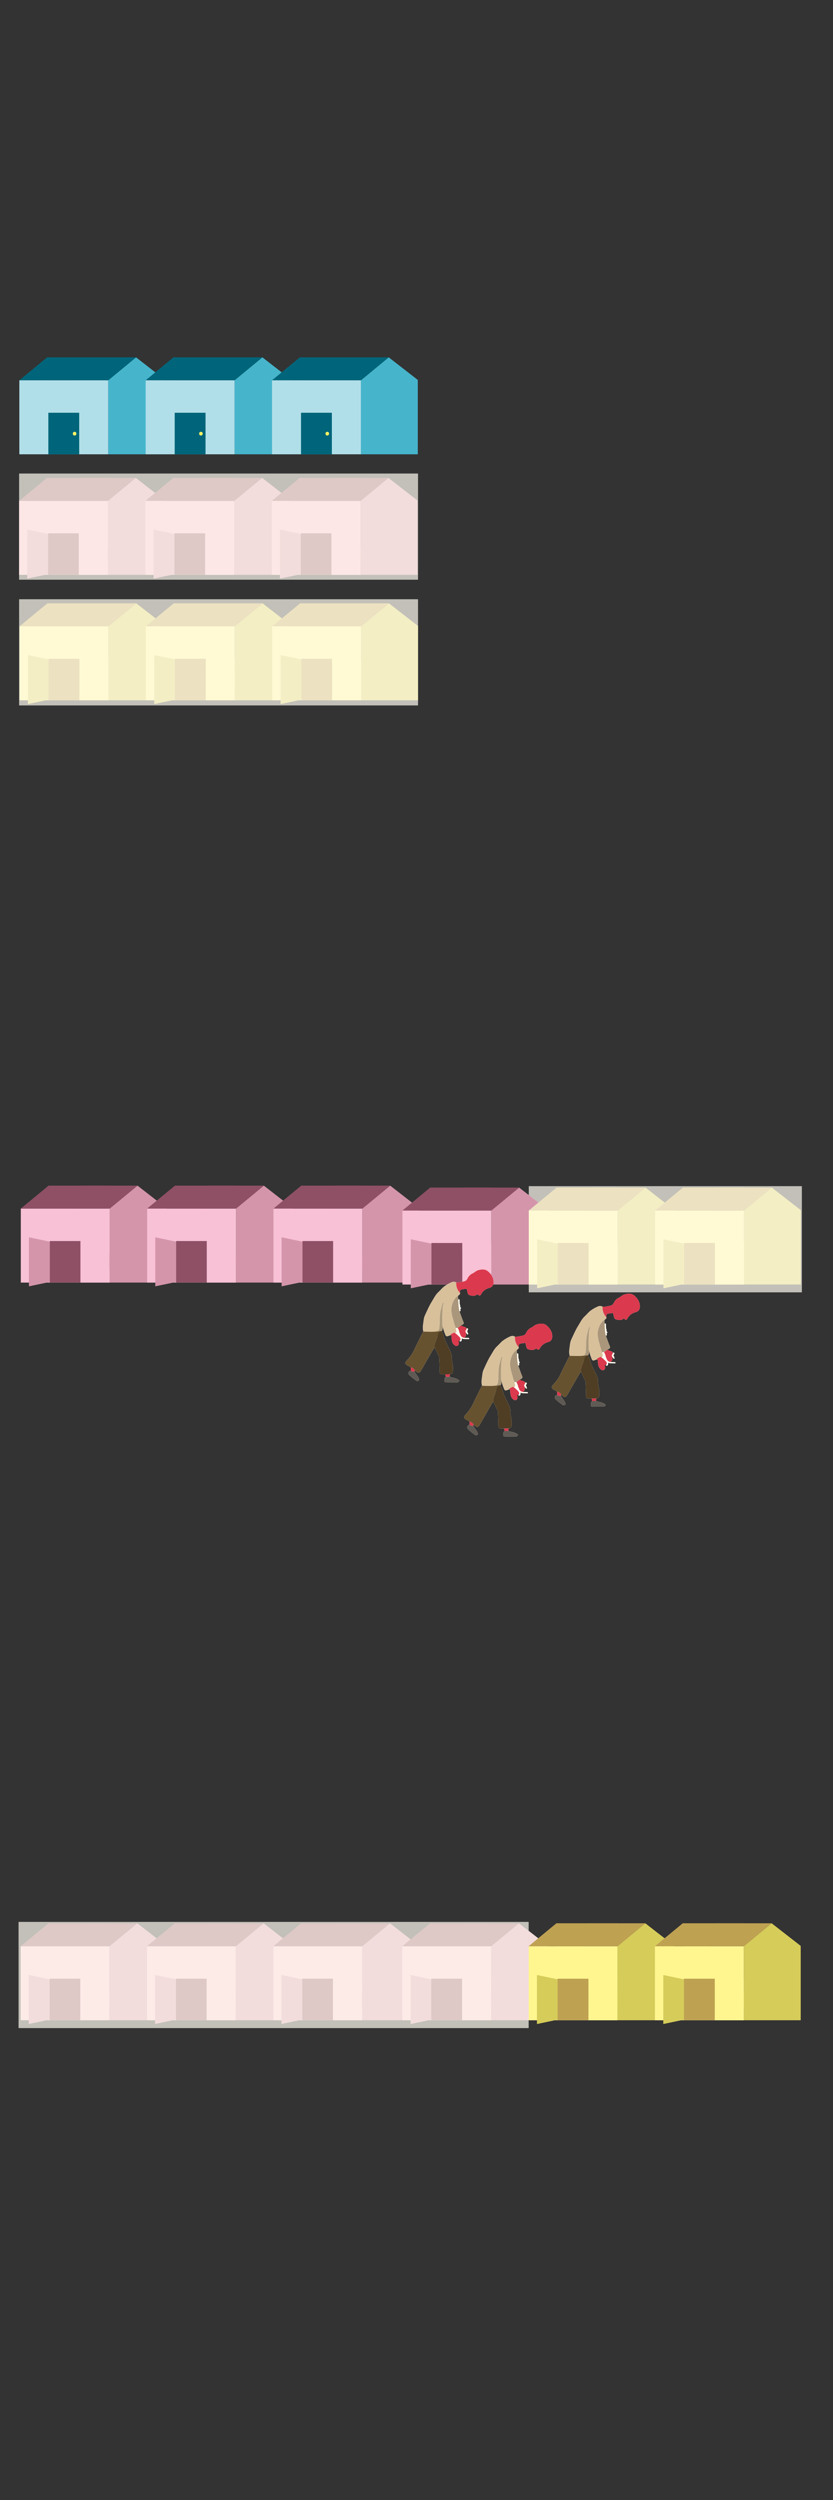 <?xml version="1.0" encoding="utf-8"?>
<!-- Generator: Adobe Illustrator 23.1.1, SVG Export Plug-In . SVG Version: 6.00 Build 0)  -->
<svg version="1.2" baseProfile="tiny" id="g-pantries-tablet-img" xmlns="http://www.w3.org/2000/svg" xmlns:xlink="http://www.w3.org/1999/xlink"
	 x="0px" y="0px" viewBox="0 0 600 1800" xml:space="preserve">
<rect x="0" y="0" width="600" height="1800" fill="#333333" stroke="none"/>
<g>
	<path fill="#D495AB" d="M77.766,360.339h41.005v53.557H77.766V360.339z M97.815,344.085l20.956,16.287l-41.005,0.241
		L97.815,344.085z"/>
	<rect x="13.771" y="360.613" fill="#F8B4CC" width="63.995" height="53.283"/>
	<polygon fill="#8F5066" points="77.834,360.613 57.801,344.085 97.866,344.085 	"/>
	<polygon fill="#8F5066" points="33.804,344.085 13.771,360.613 53.836,360.613 	"/>
	<rect x="33.804" y="344.085" fill="#8F5066" width="44.03" height="16.528"/>
	<polygon fill="#D495AB" points="103.823,398.943 19.638,416.59 19.638,381.296 	"/>
	<rect x="34.665" y="383.99" fill="#8F5066" width="22.209" height="29.907"/>
	<rect x="56.726" y="383.961" fill="#F8B4CC" width="20.894" height="29.907"/>
	<path fill="#D495AB" d="M168.766,360.339h41.005v53.557h-41.005V360.339z M188.815,344.085l20.956,16.287l-41.005,0.241
		L188.815,344.085z"/>
	<rect x="104.771" y="360.613" fill="#F8B4CC" width="63.995" height="53.283"/>
	<polygon fill="#8F5066" points="168.834,360.613 148.801,344.085 188.866,344.085 	"/>
	<polygon fill="#8F5066" points="124.804,344.085 104.771,360.613 144.836,360.613 	"/>
	<rect x="124.804" y="344.085" fill="#8F5066" width="44.03" height="16.528"/>
	<polygon fill="#D495AB" points="194.823,398.943 110.638,416.59 110.638,381.296 	"/>
	<rect x="125.665" y="383.99" fill="#8F5066" width="22.209" height="29.907"/>
	<rect x="147.726" y="383.961" fill="#F8B4CC" width="20.894" height="29.907"/>
	<path fill="#D495AB" d="M259.767,360.339h41.004v53.557h-41.004V360.339z M279.816,344.085l20.956,16.287l-41.005,0.241
		L279.816,344.085z"/>
	<rect x="195.771" y="360.613" fill="#F8B4CC" width="63.996" height="53.283"/>
	<polygon fill="#8F5066" points="259.833,360.613 239.801,344.085 279.866,344.085 	"/>
	<polygon fill="#8F5066" points="215.804,344.085 195.771,360.613 235.836,360.613 	"/>
	<rect x="215.804" y="344.085" fill="#8F5066" width="44.029" height="16.528"/>
	<polygon fill="#D495AB" points="285.823,398.943 201.637,416.59 201.637,381.296 	"/>
	<rect x="216.664" y="383.99" fill="#8F5066" width="22.21" height="29.907"/>
	<rect x="238.726" y="383.961" fill="#F8B4CC" width="20.894" height="29.907"/>
	<rect style="opacity:0.7;" x="13.771" y="340.945" fill="#FFFCF1" width="287.327" height="76.455"/>
	<path fill="#D6CC5A" d="M78.093,450.648h41.005v53.558H78.093V450.648z M98.142,434.394l20.956,16.288l-41.005,0.24L98.142,434.394
		z"/>
	<rect x="14.098" y="450.922" fill="#FFF68F" width="63.995" height="53.283"/>
	<polygon fill="#BFA152" points="78.161,450.922 58.128,434.395 98.193,434.395 	"/>
	<polygon fill="#BFA152" points="34.131,434.394 14.098,450.922 54.163,450.922 	"/>
	<rect x="34.131" y="434.394" fill="#BFA152" width="44.03" height="16.528"/>
	<polygon fill="#D6CC5A" points="104.297,489.282 20.112,506.929 20.112,471.634 	"/>
	<rect x="57.2" y="474.299" fill="#FFF68F" width="20.894" height="29.907"/>
	<rect x="34.992" y="474.299" fill="#BFA152" width="22.209" height="29.907"/>
	<path fill="#D6CC5A" d="M169.094,450.648h41.005v53.558h-41.005V450.648z M189.142,434.394l20.956,16.288l-41.005,0.24
		L189.142,434.394z"/>
	<rect x="105.098" y="450.922" fill="#FFF68F" width="63.995" height="53.283"/>
	<polygon fill="#BFA152" points="169.161,450.922 149.128,434.395 189.193,434.395 	"/>
	<polygon fill="#BFA152" points="125.131,434.394 105.098,450.922 145.163,450.922 	"/>
	<rect x="125.131" y="434.394" fill="#BFA152" width="44.03" height="16.528"/>
	<polygon fill="#D6CC5A" points="195.297,489.282 111.112,506.929 111.112,471.634 	"/>
	<rect x="148.2" y="474.299" fill="#FFF68F" width="20.894" height="29.907"/>
	<rect x="125.992" y="474.299" fill="#BFA152" width="22.209" height="29.907"/>
	<path fill="#D6CC5A" d="M260.094,450.648h41.004v53.558h-41.004V450.648z M280.143,434.394l20.956,16.288l-41.005,0.24
		L280.143,434.394z"/>
	<rect x="196.098" y="450.922" fill="#FFF68F" width="63.996" height="53.283"/>
	<polygon fill="#BFA152" points="260.16,450.922 240.129,434.395 280.193,434.395 	"/>
	<polygon fill="#BFA152" points="216.131,434.394 196.098,450.922 236.163,450.922 	"/>
	<rect x="216.131" y="434.394" fill="#BFA152" width="44.029" height="16.528"/>
	<polygon fill="#D6CC5A" points="286.298,489.282 202.112,506.929 202.112,471.634 	"/>
	<rect x="239.201" y="474.299" fill="#FFF68F" width="20.894" height="29.907"/>
	<rect x="216.991" y="474.299" fill="#BFA152" width="22.21" height="29.907"/>
	<polyline style="opacity:0.7;" fill="#FFFCF1" points="13.771,431.462 301.098,431.462 301.098,507.916 13.771,507.916 	"/>
	<path fill="#46B5CC" d="M77.93,273.531h41.005v53.557H77.93V273.531z M97.979,257.277l20.956,16.287l-41.005,0.241L97.979,257.277z
		"/>
	<rect x="13.935" y="273.805" fill="#B1DFE9" width="63.995" height="53.283"/>
	<polygon fill="#00657A" points="77.997,273.805 57.965,257.277 98.03,257.277 	"/>
	<polygon fill="#00657A" points="33.967,257.277 13.935,273.805 54,273.805 	"/>
	<rect x="33.967" y="257.278" fill="#00657A" width="44.03" height="16.528"/>
	<rect x="34.828" y="297.182" fill="#00657A" width="22.209" height="29.907"/>
	<path fill="#FFF264" d="M53.731,310.896c-1.723,0-1.726,2.678,0,2.678C55.454,313.574,55.457,310.896,53.731,310.896"/>
	<path fill="#46B5CC" d="M168.93,273.531h41.005v53.557H168.93V273.531z M188.979,257.277l20.956,16.287l-41.005,0.241
		L188.979,257.277z"/>
	<rect x="104.935" y="273.805" fill="#B1DFE9" width="63.995" height="53.283"/>
	<polygon fill="#00657A" points="168.997,273.805 148.965,257.277 189.03,257.277 	"/>
	<polygon fill="#00657A" points="124.967,257.277 104.935,273.805 145,273.805 	"/>
	<rect x="124.967" y="257.278" fill="#00657A" width="44.03" height="16.528"/>
	<rect x="125.828" y="297.182" fill="#00657A" width="22.209" height="29.907"/>
	<path fill="#FFF264" d="M144.731,310.896c-1.723,0-1.726,2.678,0,2.678C146.454,313.574,146.457,310.896,144.731,310.896"/>
	<polyline fill="#46B5CC" points="300.934,327.089 259.93,327.089 259.93,273.531 300.934,273.531 	"/>
	<polyline fill="#46B5CC" points="300.935,273.564 259.93,273.805 279.979,257.277 300.935,273.564 	"/>
	<rect x="195.935" y="273.805" fill="#B1DFE9" width="63.996" height="53.283"/>
	<polygon fill="#00657A" points="259.997,273.805 239.965,257.277 280.029,257.277 	"/>
	<polygon fill="#00657A" points="215.967,257.277 195.935,273.805 236,273.805 	"/>
	<rect x="215.968" y="257.278" fill="#00657A" width="44.029" height="16.528"/>
	<rect x="216.827" y="297.182" fill="#00657A" width="22.21" height="29.907"/>
	<path fill="#FFF264" d="M235.731,310.896c-1.723,0-1.726,2.678,0,2.678C237.454,313.574,237.458,310.896,235.731,310.896"/>
	<path fill="#D495AB" d="M78.982,869.904h41.005v53.557H78.982V869.904z M99.03,853.65l20.956,16.287l-41.005,0.241L99.03,853.65z"
		/>
	<rect x="14.986" y="870.177" fill="#F8C1D5" width="63.995" height="53.283"/>
	<polygon fill="#8F5066" points="79.049,870.177 59.016,853.649 99.082,853.649 	"/>
	<polygon fill="#8F5066" points="35.019,853.65 14.986,870.177 55.052,870.177 	"/>
	<rect x="35.019" y="853.649" fill="#8F5066" width="44.03" height="16.528"/>
	<polygon fill="#D495AB" points="105.038,908.507 20.853,926.154 20.853,890.86 	"/>
	<rect x="35.88" y="893.554" fill="#8F5066" width="22.209" height="29.907"/>
	<rect x="57.941" y="893.525" fill="#F8C1D5" width="20.894" height="29.907"/>
	<path fill="#D495AB" d="M169.982,869.904h41.005v53.557h-41.005V869.904z M190.03,853.65l20.956,16.287l-41.005,0.241
		L190.03,853.65z"/>
	<rect x="105.986" y="870.177" fill="#F8C1D5" width="63.995" height="53.283"/>
	<polygon fill="#8F5066" points="170.049,870.177 150.016,853.649 190.082,853.649 	"/>
	<polygon fill="#8F5066" points="126.019,853.65 105.986,870.177 146.052,870.177 	"/>
	<rect x="126.019" y="853.649" fill="#8F5066" width="44.03" height="16.528"/>
	<polygon fill="#D495AB" points="196.038,908.507 111.853,926.154 111.853,890.86 	"/>
	<rect x="126.88" y="893.554" fill="#8F5066" width="22.209" height="29.907"/>
	<rect x="148.941" y="893.525" fill="#F8C1D5" width="20.894" height="29.907"/>
	<path fill="#D495AB" d="M260.982,869.904h41.004v53.557h-41.004V869.904z M281.031,853.65l20.956,16.287l-41.005,0.241
		L281.031,853.65z"/>
	<rect x="196.986" y="870.177" fill="#F8C1D5" width="63.996" height="53.283"/>
	<polygon fill="#8F5066" points="261.049,870.177 241.017,853.649 281.081,853.649 	"/>
	<polygon fill="#8F5066" points="217.019,853.65 196.986,870.177 237.052,870.177 	"/>
	<rect x="217.02" y="853.649" fill="#8F5066" width="44.029" height="16.528"/>
	<polygon fill="#D495AB" points="287.038,908.507 202.853,926.154 202.853,890.86 	"/>
	<rect x="217.879" y="893.554" fill="#8F5066" width="22.21" height="29.907"/>
	<rect x="239.941" y="893.525" fill="#F8C1D5" width="20.894" height="29.907"/>
	<path fill="#D495AB" d="M353.865,871.303h41.005v53.558h-41.005V871.303z M373.914,855.049l20.956,16.288l-41.005,0.24
		L373.914,855.049z"/>
	<rect x="289.87" y="871.577" fill="#F8C1D5" width="63.995" height="53.283"/>
	<polygon fill="#8F5066" points="353.932,871.577 333.9,855.049 373.965,855.049 	"/>
	<polygon fill="#8F5066" points="309.902,855.049 289.87,871.577 329.935,871.577 	"/>
	<rect x="309.902" y="855.049" fill="#8F5066" width="44.03" height="16.528"/>
	<polygon fill="#D495AB" points="380.069,909.936 295.883,927.583 295.883,892.289 	"/>
	<rect x="332.971" y="894.953" fill="#F8C1D5" width="20.894" height="29.907"/>
	<rect x="310.763" y="894.953" fill="#8F5066" width="22.209" height="29.907"/>
	<path fill="#D6CC5A" d="M444.865,871.303h41.005v53.558h-41.005V871.303z M464.914,855.049l20.956,16.288l-41.005,0.24
		L464.914,855.049z"/>
	<rect x="380.87" y="871.577" fill="#FFF68F" width="63.995" height="53.283"/>
	<polygon fill="#BFA152" points="444.932,871.577 424.9,855.049 464.965,855.049 	"/>
	<polygon fill="#BFA152" points="400.902,855.049 380.87,871.577 420.935,871.577 	"/>
	<rect x="400.902" y="855.049" fill="#BFA152" width="44.03" height="16.528"/>
	<polygon fill="#D6CC5A" points="471.069,909.936 386.883,927.583 386.883,892.289 	"/>
	<rect x="423.971" y="894.953" fill="#FFF68F" width="20.894" height="29.907"/>
	<rect x="401.763" y="894.953" fill="#BFA152" width="22.209" height="29.907"/>
	<path fill="#D6CC5A" d="M535.865,871.303h41.004v53.558h-41.004V871.303z M555.914,855.049l20.956,16.288l-41.005,0.24
		L555.914,855.049z"/>
	<rect x="471.87" y="871.577" fill="#FFF68F" width="63.996" height="53.283"/>
	<polygon fill="#BFA152" points="535.932,871.577 515.9,855.049 555.965,855.049 	"/>
	<polygon fill="#BFA152" points="491.902,855.049 471.87,871.577 511.935,871.577 	"/>
	<rect x="491.903" y="855.049" fill="#BFA152" width="44.029" height="16.528"/>
	<polygon fill="#D6CC5A" points="562.069,909.936 477.884,927.583 477.884,892.289 	"/>
	<rect x="514.972" y="894.953" fill="#FFF68F" width="20.894" height="29.907"/>
	<rect x="492.763" y="894.953" fill="#BFA152" width="22.21" height="29.907"/>
	<rect style="opacity:0.7;" x="380.87" y="854.033" fill="#FFFCF1" width="196.7" height="76.455"/>
	<polygon fill="#D495AB" points="387.811,865.85 380.87,871.578 380.87,860.456 	"/>
	
		<rect x="380.638" y="860.709" fill="none" stroke="#D495AB" stroke-linecap="round" stroke-linejoin="round" stroke-miterlimit="10" width="0.007" height="0.007"/>
	<rect x="380.32" y="860.709" fill="#D495AB" width="0.745" height="10.551"/>
	<path fill="#D495AB" d="M78.855,1401.015h41.005v53.557H78.855V1401.015z M98.904,1384.761l20.956,16.287l-41.005,0.241
		L98.904,1384.761z"/>
	<rect x="14.86" y="1401.289" fill="#F8C1D5" width="63.995" height="53.283"/>
	<polygon fill="#8F5066" points="78.923,1401.289 58.89,1384.761 98.955,1384.761 	"/>
	<polygon fill="#8F5066" points="34.893,1384.761 14.86,1401.289 54.925,1401.289 	"/>
	<rect x="34.893" y="1384.761" fill="#8F5066" width="44.03" height="16.528"/>
	<polygon fill="#D495AB" points="104.912,1439.619 20.727,1457.266 20.727,1421.972 	"/>
	<rect x="35.754" y="1424.666" fill="#8F5066" width="22.209" height="29.907"/>
	<rect x="57.815" y="1424.637" fill="#F8C1D5" width="20.894" height="29.907"/>
	<path fill="#D495AB" d="M169.855,1401.015h41.005v53.557h-41.005V1401.015z M189.904,1384.761l20.956,16.287l-41.005,0.241
		L189.904,1384.761z"/>
	<rect x="105.86" y="1401.289" fill="#F8C1D5" width="63.995" height="53.283"/>
	<polygon fill="#8F5066" points="169.923,1401.289 149.89,1384.761 189.955,1384.761 	"/>
	<polygon fill="#8F5066" points="125.893,1384.761 105.86,1401.289 145.925,1401.289 	"/>
	<rect x="125.893" y="1384.761" fill="#8F5066" width="44.03" height="16.528"/>
	<polygon fill="#D495AB" points="195.912,1439.619 111.727,1457.266 111.727,1421.972 	"/>
	<rect x="126.754" y="1424.666" fill="#8F5066" width="22.209" height="29.907"/>
	<rect x="148.815" y="1424.637" fill="#F8C1D5" width="20.894" height="29.907"/>
	<path fill="#D495AB" d="M260.856,1401.015h41.004v53.557h-41.004V1401.015z M280.905,1384.761l20.956,16.287l-41.005,0.241
		L280.905,1384.761z"/>
	<rect x="196.86" y="1401.289" fill="#F8C1D5" width="63.996" height="53.283"/>
	<polygon fill="#8F5066" points="260.922,1401.289 240.89,1384.761 280.955,1384.761 	"/>
	<polygon fill="#8F5066" points="216.893,1384.761 196.86,1401.289 236.925,1401.289 	"/>
	<rect x="216.893" y="1384.761" fill="#8F5066" width="44.029" height="16.528"/>
	<polygon fill="#D495AB" points="286.912,1439.619 202.726,1457.266 202.726,1421.972 	"/>
	<rect x="217.753" y="1424.666" fill="#8F5066" width="22.21" height="29.907"/>
	<rect x="239.815" y="1424.637" fill="#F8C1D5" width="20.894" height="29.907"/>
	<path fill="#D495AB" d="M353.739,1401.015h41.005v53.558h-41.005V1401.015z M373.788,1384.761l20.956,16.288l-41.005,0.24
		L373.788,1384.761z"/>
	<rect x="289.743" y="1401.289" fill="#F8C1D5" width="63.995" height="53.283"/>
	<polygon fill="#8F5066" points="353.806,1401.289 333.774,1384.761 373.839,1384.761 	"/>
	<polygon fill="#8F5066" points="309.776,1384.761 289.744,1401.289 329.809,1401.289 	"/>
	<rect x="309.776" y="1384.761" fill="#8F5066" width="44.03" height="16.528"/>
	<polygon fill="#D495AB" points="379.943,1439.648 295.757,1457.295 295.757,1422 	"/>
	<rect x="332.845" y="1424.665" fill="#F8C1D5" width="20.894" height="29.907"/>
	<rect x="310.637" y="1424.665" fill="#8F5066" width="22.209" height="29.907"/>
	<path fill="#D6CC5A" d="M444.739,1401.015h41.005v53.558h-41.005V1401.015z M464.788,1384.761l20.956,16.288l-41.005,0.24
		L464.788,1384.761z"/>
	<rect x="380.743" y="1401.289" fill="#FFF68F" width="63.995" height="53.283"/>
	<polygon fill="#BFA152" points="444.806,1401.289 424.774,1384.761 464.839,1384.761 	"/>
	<polygon fill="#BFA152" points="400.776,1384.761 380.744,1401.289 420.809,1401.289 	"/>
	<rect x="400.776" y="1384.761" fill="#BFA152" width="44.03" height="16.528"/>
	<polygon fill="#D6CC5A" points="470.943,1439.648 386.757,1457.295 386.757,1422 	"/>
	<rect x="423.845" y="1424.665" fill="#FFF68F" width="20.894" height="29.907"/>
	<rect x="401.637" y="1424.665" fill="#BFA152" width="22.209" height="29.907"/>
	<path fill="#D6CC5A" d="M535.739,1401.015h41.004v53.558h-41.004V1401.015z M555.788,1384.761l20.956,16.288l-41.005,0.24
		L555.788,1384.761z"/>
	<rect x="471.743" y="1401.289" fill="#FFF68F" width="63.996" height="53.283"/>
	<polygon fill="#BFA152" points="535.806,1401.289 515.774,1384.761 555.838,1384.761 	"/>
	<polygon fill="#BFA152" points="491.776,1384.761 471.744,1401.289 511.809,1401.289 	"/>
	<rect x="491.777" y="1384.761" fill="#BFA152" width="44.029" height="16.528"/>
	<polygon fill="#D6CC5A" points="561.943,1439.648 477.757,1457.295 477.757,1422 	"/>
	<rect x="514.846" y="1424.665" fill="#FFF68F" width="20.894" height="29.907"/>
	<rect x="492.636" y="1424.665" fill="#BFA152" width="22.21" height="29.907"/>
	<polygon style="opacity:0.7;" fill="#FFFCF1" points="387.685,1395.562 380.744,1401.289 380.744,1390.167 	"/>
	<rect style="opacity:0.7;" x="13.371" y="1383.773" fill="#FFFCF1" width="367.417" height="76.455"/>
	<g>
		<g>
			<path fill="#FEFEFE" d="M457.906,944.741c-2.772,0.755-4.862,2.293-6.147,4.902c-0.142,0.289-0.574,0.609-0.867,0.606
				c-0.371-0.003-0.752-0.302-1.1-0.52c-0.154-0.097-0.237-0.305-0.412-0.542c-1.554,1.614-3.526,1.332-5.335,0.923
				c-2.308-0.522-1.713-2.921-2.599-4.768c-1.243,0.178-2.628,0.326-3.985,0.612c-0.277,0.058-0.548,0.609-0.638,0.978
				c-0.119,0.486-0.055,1.016-0.07,1.528c0.168,1.088-0.824,1.357-1.371,1.94c0.026,0.933,0.053,1.866,0.079,2.799
				c0.11,0.425,0.221,0.85,0.331,1.276c0.019,0.849,0.04,1.697,0.061,2.547c0.877,0.608,0.345,1.453,0.368,2.205
				c0.014,0.684,0.027,1.367,0.04,2.051l0.27,0.741c0.833,2.28,1.58,4.596,2.53,6.826c0.571,1.342,0.606,1.69-0.647,2.436
				c-0.365,0.217-0.727,0.441-1.091,0.662c0.366,0.156,0.733,0.311,1.098,0.467l0.018,0.011c0.72,0.209,1.484,0.329,2.15,0.65
				c0.849,0.408,0.959,1.509,0.516,2.43c-0.213,0.441-0.288,1.066-0.156,1.533c0.435,1.542,0.053,2.918-1.102,3.47
				c-0.459,0.018-0.918,0.035-1.378,0.052c-0.169-0.117-0.338-0.234-0.507-0.351c-0.235-0.003-0.47-0.007-0.705-0.01
				c-0.001,0.079-0.004,0.158-0.003,0.236c0.043,1.834,0.043,1.834-1.897,2.179c0.111,0.465,0.192,0.933,0.335,1.381
				c0.284,0.898,0.232,1.743-0.587,2.293c-0.68,0.457-1.361,0.36-2.107-0.146c-1.986-1.348-2.188-3.389-2.353-5.483
				c-0.054-0.69,0.324-1.553-0.688-1.903c-0.711,0.245-1.409,0.556-2.139,0.714c-0.619,0.135-1.027-0.075-1.249-0.843
				c-0.545-1.885-1.252-3.724-1.907-5.577c-0.028-0.079-0.195-0.108-0.297-0.159l-0.177,1.411c-0.051,0.312-0.102,0.623-0.152,0.936
				c-0.19,0.195-0.379,0.39-0.567,0.585c0.324,0.673,0.643,1.349,0.971,2.02c0.086,0.173,0.252,0.321,0.292,0.5
				c0.849,3.816,2.664,7.212,4.443,10.646c0.905,1.747,1.647,3.556,1.571,5.727c-0.073,2.135,0.684,4.287,0.909,6.448
				c0.141,1.352,0.03,2.741-0.08,4.105c-0.099,1.221-1.172,1.389-2.095,1.664c-0.075,0.583-0.151,1.166-0.226,1.749
				c0.756,0.234,1.5,0.534,2.273,0.686c1.751,0.344,3.431,0.795,4.751,2.161c-0.435,0.9-0.994,1.324-2.018,1.293
				c-2.399-0.075-4.802,0.008-7.201-0.05c-0.517-0.014-1.398-0.27-1.465-0.563c-0.171-0.748-0.068-1.601,0.107-2.371
				c0.091-0.4,0.566-0.711,0.866-1.064c-0.141-0.594-0.283-1.188-0.425-1.781c-0.885-0.009-1.785,0.078-2.653-0.056
				c-0.927-0.142-1.362-0.718-1.376-1.782c-0.041-3.41-0.208-6.819-0.34-10.228c-0.01-0.263-0.087-0.54-0.201-0.777
				c-1.003-2.09-2.021-4.172-3.035-6.255c-0.131-0.013-0.349-0.08-0.379-0.031c-0.855,1.422-1.702,2.849-2.528,4.288
				c-1.834,3.193-3.652,6.396-5.484,9.59c-0.616,1.073-1.236,2.145-1.89,3.196c-0.667,1.074-1.683,1.177-2.649,0.352
				c-0.44-0.376-0.941-0.683-1.414-1.021c-0.096,0.246-0.192,0.492-0.288,0.738c0.858,1.236,1.748,2.452,2.56,3.717
				c0.382,0.596,0.719,1.264,0.883,1.945c0.192,0.799-1.179,1.57-1.951,1.01c-1.778-1.29-3.562-2.606-5.137-4.127
				c-1.269-1.224-0.694-2.723,1.041-3.286c0.047-0.765,0.093-1.53,0.14-2.295c-0.912-0.503-1.83-0.999-2.738-1.512
				c-1.644-0.929-1.712-1.796-0.472-3.217c1.391-1.596,2.809-3.203,3.938-4.98c1.154-1.814,1.974-3.841,2.932-5.779
				c1.3-2.63,2.581-5.27,3.895-7.894c0.41-0.819,0.9-1.597,1.354-2.394c-0.794-2.954-0.013-5.886,0.307-8.788
				c0.188-1.71,1.065-3.38,1.811-4.986c1.209-2.603,2.384-5.251,3.911-7.669c1.528-2.419,2.711-5.101,4.92-7.075
				c1.406-1.254,2.56-2.819,4.054-3.939c1.644-1.232,3.48-2.274,5.368-3.078c0.955-0.406,2.258-0.609,3.299,0.241
				c0.856-0.064,1.724-0.058,2.565-0.206c1.34-0.235,2.71-0.446,3.971-0.923c0.62-0.234,1.168-0.966,1.497-1.603
				c0.853-1.646,1.892-2.985,3.665-3.784c1.357-0.612,2.466-1.871,3.852-2.291c2.701-0.817,5.411-1.174,7.833,1.159
				c2.222,2.14,3.595,4.538,3.493,7.637C460.827,942.877,459.929,944.19,457.906,944.741"/>
			<path fill="#D8C09B" d="M410.347,976.189c-0.794-2.954-0.013-5.886,0.307-8.788c0.188-1.71,1.065-3.381,1.811-4.986
				c1.209-2.602,2.384-5.251,3.911-7.668c1.528-2.42,2.711-5.101,4.921-7.075c1.405-1.255,2.559-2.82,4.054-3.939
				c1.643-1.231,3.479-2.274,5.368-3.078c0.955-0.406,2.258-0.609,3.297,0.24c-0.111,2.892,0.778,5.422,2.738,7.565
				c0.167,1.088-0.825,1.357-1.371,1.94c-2.487,1.501-3.629,4.062-4.374,6.573c-0.958,3.223-0.364,6.579,0.616,9.807
				c0.428,1.409,0.748,2.849,1.172,4.259c0.261,0.867,0.628,1.703,0.947,2.554c0.076,0.417,0.093,0.855,0.241,1.245
				c0.389,1.033,0.28,1.891-0.705,2.524c-0.257-0.154-0.594-0.5-0.759-0.431c-0.811,0.335-1.587,0.759-2.346,1.204
				c-0.144,0.085-0.149,0.405-0.218,0.617c-0.711,0.246-1.409,0.556-2.139,0.714c-0.619,0.135-1.027-0.075-1.249-0.843
				c-0.544-1.885-1.251-3.724-1.907-5.577c-0.028-0.079-0.195-0.108-0.297-0.159c-0.113-0.381-0.307-0.758-0.324-1.143
				c-0.047-1.117-0.023-2.239-0.027-3.357c0.005-1.042,0.045-2.086-0.005-3.125c-0.015-0.313-0.278-0.616-0.428-0.923
				c-0.002-1.094-0.003-2.188-0.004-3.282c0.145-0.167,0.29-0.335,0.435-0.501c0.162-1.099,0.325-2.197,0.487-3.295
				c0.075-0.163,0.151-0.324,0.225-0.487c0.163-0.547,0.325-1.094,0.49-1.641c0.011-0.129,0.022-0.258,0.034-0.387
				c-0.088,0.13-0.176,0.259-0.265,0.39c-0.29,0.309-0.747,0.574-0.843,0.936c-0.626,2.372-1.358,4.738-1.694,7.157
				c-0.327,2.352-0.192,4.766-0.314,7.149c-0.089,1.744-0.265,3.484-0.385,4.989c-0.597,0.352-0.939,0.553-1.282,0.754
				c-1.398,0.075-2.795,0.207-4.194,0.21C414.295,976.331,412.32,976.24,410.347,976.189"/>
			<path fill="#67522F" d="M410.347,976.189c1.974,0.051,3.948,0.142,5.921,0.139c1.399-0.003,2.797-0.136,4.194-0.21
				c0.56,0.019,1.119,0.036,1.678,0.055c-0.446,0.895-0.946,1.769-1.326,2.692c-0.536,1.31-0.996,2.653-1.468,3.989
				c-0.575,1.628-1.41,3.218-0.812,5.036c-0.13-0.013-0.349-0.08-0.378-0.031c-0.855,1.422-1.702,2.849-2.529,4.288
				c-1.834,3.193-3.651,6.396-5.483,9.59c-0.617,1.073-1.236,2.145-1.891,3.197c-0.667,1.073-1.683,1.177-2.649,0.352
				c-0.44-0.377-0.941-0.684-1.414-1.021c-0.504-1.26-1.513-1.916-2.752-2.296c-0.913-0.504-1.831-0.999-2.738-1.513
				c-1.643-0.929-1.711-1.796-0.472-3.217c1.391-1.596,2.809-3.203,3.939-4.98c1.153-1.814,1.974-3.84,2.932-5.779
				c1.3-2.63,2.581-5.27,3.894-7.894C409.403,977.764,409.893,976.986,410.347,976.189"/>
			<path fill="#DB394D" d="M436.753,948.459c-1.959-2.143-2.848-4.673-2.738-7.565c0.856-0.063,1.724-0.057,2.566-0.205
				c1.34-0.235,2.71-0.446,3.97-0.923c0.621-0.235,1.168-0.966,1.498-1.603c0.853-1.647,1.891-2.985,3.665-3.784
				c1.357-0.612,2.466-1.871,3.852-2.29c2.7-0.817,5.411-1.175,7.833,1.159c2.222,2.14,3.595,4.537,3.493,7.637
				c-0.065,1.992-0.965,3.306-2.987,3.856c-2.773,0.756-4.863,2.292-6.147,4.902c-0.142,0.289-0.574,0.609-0.868,0.606
				c-0.37-0.003-0.751-0.302-1.099-0.52c-0.154-0.097-0.238-0.305-0.412-0.543c-1.554,1.615-3.525,1.333-5.335,0.924
				c-2.307-0.522-1.712-2.921-2.598-4.768c-1.244,0.178-2.628,0.326-3.985,0.612c-0.277,0.058-0.549,0.609-0.638,0.978
				C436.704,947.417,436.769,947.948,436.753,948.459"/>
			<path fill="#4F3E24" d="M418.534,987.89c-0.598-1.818,0.237-3.409,0.812-5.037c0.472-1.336,0.932-2.678,1.468-3.988
				c0.38-0.923,0.88-1.796,1.326-2.692c0.442-0.119,0.885-0.237,1.326-0.356c0.324,0.673,0.643,1.348,0.972,2.019
				c0.085,0.174,0.252,0.321,0.291,0.501c0.849,3.816,2.664,7.211,4.444,10.646c0.905,1.747,1.646,3.555,1.57,5.727
				c-0.073,2.134,0.685,4.286,0.909,6.448c0.141,1.352,0.03,2.741-0.08,4.104c-0.1,1.222-1.172,1.389-2.096,1.665
				c-1.113,0.02-2.225,0.04-3.338,0.06c-0.885-0.01-1.786,0.077-2.653-0.056c-0.927-0.143-1.364-0.718-1.376-1.782
				c-0.042-3.41-0.208-6.819-0.341-10.228c-0.009-0.262-0.086-0.539-0.201-0.777C420.566,992.055,419.548,989.973,418.534,987.89"/>
			<path fill="#AA977B" d="M433.743,973.591c-0.319-0.85-0.686-1.686-0.947-2.554c-0.424-1.409-0.745-2.85-1.172-4.259
				c-0.98-3.229-1.574-6.585-0.616-9.808c0.745-2.51,1.887-5.071,4.374-6.572c0.026,0.933,0.052,1.866,0.078,2.799
				c0.11,0.425,0.22,0.851,0.331,1.276c0.019,0.849,0.041,1.697,0.061,2.547c0.123,0.734,0.246,1.47,0.368,2.205
				c0.013,0.684,0.026,1.367,0.041,2.051c0.089,0.247,0.179,0.494,0.268,0.741c0.832,2.28,1.581,4.596,2.529,6.826
				c0.572,1.342,0.607,1.69-0.645,2.436c-0.366,0.217-0.728,0.441-1.089,0.659c-0.116,0.125-0.235,0.253-0.352,0.382
				c-0.136,0.031-0.272,0.063-0.407,0.094c-0.161,0.147-0.323,0.293-0.484,0.439c-0.335,0.252-0.669,0.503-1.005,0.755
				C434.634,973.602,434.188,973.597,433.743,973.591"/>
			<path fill="#5F5B54" d="M429.251,1008.676c0.757,0.233,1.5,0.534,2.273,0.686c1.751,0.343,3.431,0.795,4.751,2.162
				c-0.435,0.899-0.994,1.324-2.018,1.292c-2.399-0.075-4.802,0.008-7.201-0.05c-0.517-0.013-1.398-0.27-1.465-0.562
				c-0.171-0.749-0.068-1.602,0.107-2.371c0.091-0.4,0.566-0.712,0.866-1.064C427.46,1008.738,428.355,1008.707,429.251,1008.676"/>
			<path fill="#5E5953" d="M403.902,1005.001c0.858,1.236,1.747,2.452,2.559,3.717c0.383,0.596,0.72,1.264,0.883,1.945
				c0.193,0.799-1.178,1.57-1.951,1.01c-1.778-1.29-3.562-2.606-5.138-4.127c-1.268-1.224-0.693-2.723,1.04-3.286
				C402.022,1005.007,402.944,1005.067,403.902,1005.001"/>
			<path fill="#DB394D" d="M435.078,973.608c0.335-0.252,0.669-0.503,1.005-0.755c0.161-0.146,0.322-0.292,0.484-0.439
				c0.135-0.031,0.27-0.063,0.407-0.093c0.483,0.03,0.965,0.058,1.447,0.087l0.018,0.012c0.538,0.336,1.091,0.65,1.608,1.016
				c0.393,0.278,0.739,0.623,1.182,1.003c-0.703,0.384-1.136,0.62-1.57,0.857c0.338,0.866,0.692,1.599,0.907,2.371
				c0.291,1.053-0.248,1.948-0.719,2.837c-0.459,0.017-0.918,0.035-1.378,0.052c-0.169-0.117-0.337-0.234-0.507-0.351
				c-0.235-0.003-0.469-0.008-0.705-0.01l0.019,0.009c0.192-0.678-0.057-0.911-0.726-0.722l0.015,0.015
				C436.626,977.393,436.105,975.437,435.078,973.608"/>
			<path fill="#AB997B" d="M425.096,955.134l-0.115-0.002c-0.291,0.309-0.748,0.575-0.843,0.936
				c-0.626,2.372-1.358,4.739-1.694,7.157c-0.327,2.353-0.192,4.766-0.314,7.15c-0.065,1.276-0.177,2.549-0.28,3.73
				c-0.01,0.025-0.036,0.09-0.045,0.111c-0.193,0.458-0.43,0.899-0.696,1.319c-0.045,0.07-0.058,0.153-0.058,0.237
				c-0.22,0.13-0.406,0.238-0.588,0.345c0.249,0.008,0.497,0.017,0.746,0.025c0.025,0.024,0.047,0.051,0.077,0.067
				c0.198,0.105,0.39,0.074,0.545-0.047c0.103,0.004,0.207,0.007,0.31,0.01c0.442-0.118,0.885-0.236,1.326-0.355
				c0.19-0.196,0.378-0.391,0.567-0.586c0.052-0.312,0.102-0.624,0.153-0.936c0.058-0.471,0.117-0.941,0.176-1.411
				c-0.113-0.38-0.308-0.758-0.324-1.143c-0.047-1.117-0.023-2.238-0.027-3.357c-0.151-0.307-0.415-0.609-0.429-0.922
				c-0.05-1.04-0.01-2.084-0.003-3.127c-0.002-1.094-0.003-2.189-0.004-3.282c0.145-0.168,0.29-0.335,0.435-0.502
				c0.162-1.099,0.325-2.196,0.487-3.295c0.075-0.162,0.151-0.324,0.225-0.486c0.163-0.547,0.325-1.094,0.49-1.641L425.096,955.134z
				"/>
			<path fill="#E05350" d="M439.845,980.503c0.471-0.888,1.01-1.783,0.719-2.837c-0.215-0.772-0.569-1.504-0.907-2.371
				c0.435-0.237,0.867-0.473,1.57-0.857c-0.443-0.379-0.789-0.724-1.182-1.003c-0.517-0.366-1.07-0.679-1.608-1.016
				c0.72,0.209,1.484,0.329,2.15,0.65c0.849,0.408,0.959,1.508,0.516,2.43c-0.213,0.441-0.287,1.066-0.156,1.532
				C441.382,978.575,441,979.951,439.845,980.503"/>
			<path fill="#DB394D" d="M429.251,1008.676c-0.896,0.031-1.791,0.062-2.688,0.092c-0.141-0.594-0.283-1.188-0.424-1.781
				c1.113-0.02,2.225-0.041,3.338-0.06C429.402,1007.511,429.327,1008.093,429.251,1008.676"/>
			<path fill="#DB394D" d="M403.902,1005.001c-0.958,0.066-1.88,0.006-2.606-0.74c0.047-0.765,0.095-1.53,0.142-2.295
				c1.239,0.381,2.247,1.037,2.752,2.297C404.095,1004.509,403.998,1004.755,403.902,1005.001"/>
			<path fill="#DBD4C9" d="M436.221,959.226c-0.123-0.735-0.246-1.47-0.368-2.206C436.73,957.63,436.198,958.475,436.221,959.226"/>
			<path fill="#E05350" d="M438.42,972.409c-0.482-0.029-0.965-0.058-1.447-0.088c0.117-0.129,0.235-0.258,0.351-0.382
				C437.688,972.098,438.054,972.253,438.42,972.409"/>
			<path fill="#DBD4C9" d="M435.791,954.474c-0.111-0.425-0.221-0.85-0.331-1.276C435.57,953.624,435.681,954.049,435.791,954.474"
				/>
			<path fill="#DBD4C9" d="M436.53,962.018c-0.09-0.247-0.18-0.494-0.268-0.741C436.351,961.524,436.44,961.771,436.53,962.018"/>
			<path fill="#C0AC8C" d="M424.034,975.232c0.052-0.312,0.102-0.624,0.153-0.936C424.136,974.607,424.086,974.92,424.034,975.232"
				/>
			<path fill="#E05350" d="M437.961,980.204c0.169,0.117,0.337,0.234,0.507,0.351C438.298,980.438,438.13,980.321,437.961,980.204"
				/>
			<path fill="#FFFBF0" d="M435.078,973.608c1.027,1.829,1.547,3.785,1.486,5.888c-1.095-0.712-2.19-1.424-3.285-2.136
				c0.985-0.632,1.093-1.491,0.705-2.523c-0.147-0.39-0.164-0.829-0.241-1.246C434.188,973.597,434.634,973.603,435.078,973.608"/>
			<path fill="#C0AC8C" d="M424.012,968.385c-0.151-0.307-0.414-0.608-0.429-0.922c-0.049-1.04-0.01-2.084-0.003-3.126
				c0.15,0.307,0.413,0.608,0.428,0.922C424.057,966.299,424.017,967.343,424.012,968.385"/>
			<path fill="#BFAA89" d="M425.211,955.13l-0.116,0.003l-0.114-0.002c0.088-0.13,0.177-0.259,0.264-0.389
				C425.233,954.872,425.223,955.001,425.211,955.13"/>
			<path fill="#C0AC8C" d="M424.497,957.257c0.075-0.162,0.151-0.324,0.225-0.486C424.647,956.933,424.572,957.095,424.497,957.257"
				/>
			<path fill="#C0AC8C" d="M423.575,961.054c0.145-0.168,0.29-0.335,0.434-0.502C423.865,960.719,423.72,960.887,423.575,961.054"/>
			<path fill="#E05350" d="M436.566,972.415c-0.161,0.147-0.323,0.293-0.484,0.439C436.244,972.708,436.405,972.561,436.566,972.415
				"/>
			<path fill="#FEFEFE" d="M436.549,979.481c0.669-0.188,0.918,0.046,0.725,0.723C437.032,979.963,436.79,979.722,436.549,979.481"
				/>
			<path fill="#FFFBF0" d="M437.552,959.348c-0.011-0.246-0.201-0.476-0.457-0.486c-0.004-0.013-0.008-0.025-0.012-0.038
				c-0.05-0.194-0.085-0.392-0.113-0.59c-0.003-0.028-0.008-0.069-0.009-0.08c-0.007-0.051-0.013-0.102-0.018-0.152
				c-0.011-0.102-0.021-0.205-0.032-0.307c-0.023-0.219-0.046-0.44-0.069-0.659c-0.017-0.165-0.104-0.32-0.237-0.412
				c-0.082-1.088-0.13-2.18-0.127-3.274c0.003-0.634-0.983-0.634-0.984,0c-0.009,2.654,0.236,5.302,0.724,7.912
				c0.116,0.622,1.066,0.358,0.949-0.262c-0.072-0.387-0.128-0.776-0.189-1.164c0.027,0.001,0.054,0.006,0.081,0.005
				C437.317,959.828,437.565,959.623,437.552,959.348"/>
			<path fill="#DB394D" d="M441.146,974.944c0.191-0.534,0.061-1.098-0.297-1.526c-0.374-0.447-0.944-0.646-1.482-0.816
				c-0.031-0.01-0.057-0.005-0.086-0.009c-0.382-0.152-0.764-0.302-1.152-0.439c-0.112-0.04-0.224-0.078-0.336-0.116
				c-0.139-0.047-0.28-0.109-0.43-0.105c-0.318,0.008-0.55,0.307-0.766,0.507c-0.19,0.175-0.191,0.522,0,0.697
				c0.202,0.185,0.494,0.186,0.696,0c0.06-0.057,0.121-0.113,0.182-0.169c0.191,0.064,0.38,0.13,0.57,0.198
				c0.408,0.147,0.813,0.303,1.215,0.468c0.05,0.02,0.105,0.021,0.158,0.018c0.288,0.098,0.579,0.229,0.745,0.48
				c0.2,0.301,0.036,0.643-0.203,0.864c-0.182,0.169-0.341,0.344-0.396,0.595c-0.057,0.258-0.002,0.522,0.071,0.771
				c0.145,0.49,0.246,0.982,0.28,1.492c0.008,0.108,0.05,0.205,0.11,0.287c-0.005,0.105,0.001,0.208-0.013,0.314
				c-0.022,0.173-0.079,0.434-0.144,0.632c-0.063,0.191-0.125,0.285-0.272,0.42c-0.017,0.015-0.023,0.023-0.025,0.025
				c-0.004,0.002-0.014,0.007-0.035,0.019c-0.043,0.025-0.087,0.051-0.13,0.076c-0.02,0.012-0.027,0.017-0.031,0.019
				c-0.005,0.002-0.014,0.004-0.036,0.012c-0.047,0.017-0.096,0.033-0.145,0.046c-0.197,0.053-0.415,0.059-0.639,0.03
				c-0.158-0.022-0.389-0.08-0.566-0.147c-0.032-0.012-0.034-0.012-0.003,0c-0.025-0.01-0.048-0.021-0.071-0.033
				c-0.047-0.024-0.092-0.049-0.136-0.076c-0.022-0.014-0.043-0.028-0.064-0.043c0.025,0.019,0.025,0.019-0.001-0.003
				c-0.045-0.04-0.086-0.083-0.125-0.129c-0.082-0.097-0.204-0.138-0.329-0.14c-0.061-0.029-0.131-0.047-0.214-0.047
				c-0.615,0-0.628,0.921-0.048,0.975c0.396,0.384,0.962,0.555,1.497,0.621c0.612,0.075,1.233-0.055,1.72-0.445
				c0.477-0.38,0.663-0.978,0.749-1.56c0.095-0.638,0.075-1.269-0.068-1.898c-0.026-0.121-0.109-0.215-0.212-0.278
				c-0.036-0.157-0.067-0.314-0.112-0.47c-0.014-0.051-0.033-0.104-0.042-0.158c-0.003-0.023-0.001-0.117-0.012-0.091
				c0.003-0.008,0.151-0.13,0.188-0.169C440.904,975.447,441.052,975.207,441.146,974.944"/>
			<path fill="#FEFEFE" d="M441.866,976.035C441.867,976.035,441.867,976.035,441.866,976.035
				C441.867,976.035,441.867,976.035,441.866,976.035z"/>
			<path fill="#FFFBF0" d="M442.59,977.459c-0.053-0.058-0.105-0.117-0.156-0.177c-0.03-0.036-0.059-0.073-0.089-0.109
				c-0.003-0.004-0.006-0.007-0.009-0.011c-0.002-0.045-0.005-0.09-0.02-0.133c0.084-0.148,0.108-0.33,0.007-0.481
				c-0.104-0.153-0.229-0.278-0.358-0.407c-0.025-0.024-0.047-0.047-0.069-0.073c-0.003-0.002-0.01-0.011-0.016-0.019
				c-0.008-0.011-0.014-0.023-0.021-0.035v-0.04c0.003-0.011,0.004-0.022,0.008-0.033c0.003-0.015,0.008-0.031,0.014-0.045
				c0.001-0.002,0.002-0.003,0.003-0.006c0.013-0.023,0.036-0.036,0.044-0.064c0.003-0.007,0-0.015,0.002-0.023
				c0.022-0.038,0.045-0.076,0.069-0.114c0.003-0.005,0.005-0.01,0.008-0.014c0.136-0.122,0.248-0.268,0.278-0.455
				c0.007-0.041,0.004-0.083,0.002-0.125c0.089-0.121,0.179-0.242,0.268-0.364c0.071-0.097,0.081-0.268,0.05-0.379
				c-0.031-0.115-0.119-0.239-0.226-0.295c-0.002-0.001-0.003-0.001-0.005-0.002c-0.022-0.052-0.053-0.099-0.097-0.139
				c-0.195-0.18-0.503-0.196-0.695,0c-0.161,0.162-0.192,0.346-0.22,0.561c0.006-0.044,0.012-0.088,0.017-0.131
				c-0.025,0.169-0.079,0.33-0.142,0.488c-0.019,0.042-0.041,0.081-0.061,0.121l-0.21,0.285c-0.281,0.257-0.415,0.6-0.279,0.993
				c0.034,0.097,0.081,0.191,0.123,0.286c0.083,0.246,0.208,0.479,0.362,0.689c0.216,0.339,0.465,0.658,0.727,0.947
				c0.174,0.191,0.523,0.19,0.696,0C442.778,977.951,442.775,977.663,442.59,977.459"/>
			<path fill="#FFFBF0" d="M443.039,980.741c-1.249-0.174-2.544,0.068-3.777-0.201c-0.916-0.2-1.566-0.768-2.03-1.511
				c-0.268-0.789-0.601-1.558-1.017-2.281c-0.128-0.224-0.451-0.32-0.674-0.177c-0.224,0.146-0.313,0.435-0.176,0.674
				c0.212,0.369,0.407,0.749,0.578,1.138c0.003,0.007,0.006,0.013,0.008,0.019c-0.445-0.348-0.896-0.706-1.216-1.174
				c-0.356-0.52-1.209-0.028-0.85,0.496c0.631,0.922,1.601,1.448,2.373,2.224c0.333,0.335,0.617,0.719,0.722,1.187
				c0.029,0.132,0.133,1.242-0.053,1.246c-0.633,0.015-0.635,0.999,0,0.985c0.81-0.019,1.07-0.783,1.08-1.471
				c0.003-0.28-0.019-0.55-0.061-0.814c0.235,0.133,0.483,0.247,0.75,0.329c1.33,0.402,2.727,0.091,4.082,0.279
				c0.265,0.037,0.526-0.064,0.606-0.344C443.448,981.117,443.302,980.777,443.039,980.741"/>
			<path fill="#DB394D" d="M437.256,980.194l0.018,0.009c-0.242-0.241-0.484-0.482-0.725-0.722l0.015,0.015
				c-1.095-0.712-2.19-1.424-3.285-2.136c-0.258-0.154-0.594-0.499-0.76-0.43c-0.811,0.335-1.587,0.759-2.345,1.203
				c-0.144,0.085-0.149,0.406-0.218,0.617c1.012,0.35,0.634,1.213,0.688,1.903c0.165,2.095,0.367,4.134,2.353,5.483
				c0.745,0.505,1.426,0.602,2.106,0.146c0.449-0.302,0.662-0.694,0.721-1.132c0.083-0.211,0.143-0.431,0.152-0.654
				c0.015-0.341-0.047-0.695-0.134-1.023c-0.069-0.262-0.184-0.497-0.324-0.721c0.114,0.016,0.232,0.018,0.35,0.008
				c0.207-0.018,0.404-0.048,0.595-0.129c0.265-0.112,0.457-0.304,0.571-0.544c0.247-0.271,0.239-0.728,0.218-1.658
				C437.252,980.352,437.255,980.273,437.256,980.194"/>
			<path fill="#FEFEFE" d="M437.488,979.947c-0.352-0.497-0.793-0.914-1.236-1.328c-0.52-0.486-1.04-0.972-1.56-1.457
				c-0.462-0.432-1.16,0.263-0.696,0.696c0.818,0.764,1.712,1.494,2.447,2.341c0.488,0.563,0.988,1.57,0.411,2.251
				c-0.171,0.202-0.199,0.497,0,0.696c0.176,0.176,0.523,0.204,0.696,0C438.342,982.211,438.163,980.897,437.488,979.947"/>
			<path fill="#AB997B" d="M423.174,960.413c-0.014,2.555-0.025,5.111-0.039,7.666c-0.003,0.634,0.981,0.634,0.984,0l0.04-7.666
				C424.163,959.78,423.177,959.779,423.174,960.413"/>
			<path fill="#D8C09B" d="M427.4,978.619c-0.005,0.003-0.007,0.011-0.031-0.002c-0.092-0.048-0.141-0.138-0.189-0.225
				c-0.118-0.219-0.195-0.462-0.285-0.693c-0.231-0.593-0.461-1.187-0.674-1.785c-0.419-1.176-0.775-2.376-0.985-3.609
				c-0.004-0.022-0.015-0.036-0.022-0.056c0.195-0.09,0.339-0.284,0.266-0.551c-0.719-2.667-0.665-5.438-0.548-8.175
				c0.122-2.861,0.376-5.716,1.023-8.511c0.142-0.617-0.806-0.88-0.949-0.262c-0.666,2.879-0.933,5.827-1.058,8.773
				c-0.121,2.825-0.16,5.685,0.583,8.437c0.008,0.026,0.023,0.042,0.032,0.064c-0.181,0.098-0.32,0.287-0.276,0.543
				c0.273,1.6,0.793,3.136,1.37,4.648c0.139,0.363,0.28,0.727,0.424,1.089c0.128,0.324,0.246,0.659,0.487,0.919
				c0.458,0.5,1.279,0.513,1.659-0.081C428.56,978.618,427.754,978.139,427.4,978.619"/>
			<path fill="#67522F" d="M421.651,976.026c-0.506-0.007-1.01,0.02-1.511,0.082c-0.264,0.032-0.493,0.203-0.493,0.492
				c0,0.241,0.226,0.525,0.493,0.493c0.223-0.027,0.446-0.023,0.669-0.036c-0.042,0.057-0.083,0.113-0.119,0.167
				c-0.202,0.297-0.405,0.593-0.61,0.888c-0.423,0.611-0.854,1.215-1.29,1.818c-0.157,0.215-0.037,0.549,0.176,0.673
				c0.249,0.146,0.517,0.04,0.674-0.176c0.45-0.622,0.894-1.247,1.33-1.877c0.219-0.315,0.436-0.631,0.651-0.949
				c0.199-0.295,0.437-0.594,0.505-0.952C422.185,976.336,421.991,976.031,421.651,976.026"/>
			<path fill="#4F3E24" d="M423.583,976.158c-0.103-0.232-0.335-0.337-0.582-0.285c-0.31,0.066-0.62,0.131-0.931,0.197
				c-0.251,0.052-0.396,0.339-0.345,0.579c-0.003,0.005-0.009,0.008-0.013,0.014c-0.257,0.413-0.474,0.852-0.661,1.3
				c-0.369,0.888-0.571,1.834-0.62,2.794c-0.013,0.266,0.237,0.492,0.493,0.492c0.278,0,0.479-0.225,0.492-0.492
				c0.042-0.819,0.222-1.623,0.525-2.385c0.143-0.363,0.329-0.708,0.524-1.046c0.109-0.189,0.124-0.207,0.314-0.29
				c0.2-0.088,0.4-0.175,0.601-0.263C423.602,976.676,423.671,976.36,423.583,976.158"/>
		</g>
	</g>
	<g>
		<g>
			<path fill="#FEFEFE" d="M394.787,966.296c-2.772,0.756-4.862,2.293-6.147,4.902c-0.142,0.289-0.574,0.609-0.867,0.606
				c-0.371-0.003-0.752-0.302-1.1-0.52c-0.154-0.097-0.237-0.305-0.412-0.542c-1.554,1.614-3.526,1.332-5.335,0.923
				c-2.308-0.522-1.713-2.921-2.599-4.768c-1.243,0.178-2.628,0.326-3.985,0.612c-0.277,0.058-0.548,0.609-0.638,0.978
				c-0.119,0.486-0.055,1.016-0.07,1.528c0.168,1.088-0.824,1.357-1.371,1.94c0.026,0.933,0.053,1.866,0.079,2.799
				c0.11,0.425,0.221,0.85,0.331,1.276c0.019,0.849,0.04,1.697,0.061,2.547c0.877,0.608,0.345,1.453,0.368,2.205
				c0.014,0.684,0.027,1.367,0.04,2.051l0.27,0.741c0.833,2.28,1.58,4.596,2.53,6.826c0.571,1.342,0.606,1.69-0.647,2.436
				c-0.365,0.217-0.727,0.441-1.091,0.662c0.366,0.156,0.733,0.311,1.098,0.467l0.018,0.011c0.72,0.209,1.484,0.329,2.15,0.65
				c0.849,0.408,0.959,1.509,0.516,2.43c-0.213,0.441-0.288,1.066-0.156,1.533c0.435,1.542,0.053,2.918-1.102,3.47
				c-0.459,0.018-0.918,0.035-1.378,0.052c-0.169-0.117-0.338-0.234-0.507-0.351c-0.235-0.003-0.47-0.007-0.705-0.01
				c-0.001,0.079-0.004,0.158-0.003,0.236c0.043,1.834,0.043,1.834-1.897,2.178c0.111,0.465,0.192,0.933,0.335,1.381
				c0.284,0.898,0.232,1.743-0.587,2.293c-0.68,0.457-1.361,0.36-2.107-0.146c-1.986-1.348-2.188-3.389-2.353-5.484
				c-0.054-0.69,0.324-1.553-0.688-1.903c-0.711,0.245-1.409,0.556-2.139,0.714c-0.619,0.135-1.027-0.075-1.249-0.843
				c-0.545-1.885-1.252-3.724-1.907-5.577c-0.028-0.079-0.195-0.108-0.297-0.159l-0.177,1.411c-0.051,0.312-0.102,0.623-0.152,0.936
				c-0.19,0.195-0.379,0.39-0.567,0.585c0.324,0.673,0.643,1.349,0.971,2.02c0.086,0.173,0.252,0.321,0.292,0.5
				c0.849,3.816,2.664,7.212,4.443,10.646c0.905,1.747,1.647,3.556,1.571,5.727c-0.073,2.135,0.684,4.287,0.909,6.448
				c0.141,1.352,0.03,2.741-0.08,4.105c-0.099,1.221-1.172,1.389-2.095,1.664c-0.075,0.583-0.151,1.166-0.226,1.749
				c0.756,0.234,1.5,0.534,2.273,0.686c1.751,0.344,3.431,0.795,4.751,2.161c-0.435,0.9-0.994,1.324-2.018,1.293
				c-2.399-0.075-4.802,0.008-7.201-0.05c-0.517-0.014-1.398-0.27-1.465-0.563c-0.171-0.748-0.068-1.601,0.107-2.371
				c0.091-0.4,0.566-0.712,0.866-1.064c-0.141-0.594-0.283-1.188-0.425-1.781c-0.885-0.009-1.785,0.078-2.653-0.056
				c-0.927-0.142-1.362-0.718-1.376-1.782c-0.041-3.41-0.208-6.819-0.34-10.227c-0.01-0.263-0.087-0.54-0.201-0.777
				c-1.003-2.09-2.021-4.171-3.035-6.255c-0.131-0.013-0.349-0.08-0.379-0.031c-0.855,1.422-1.702,2.849-2.528,4.288
				c-1.834,3.193-3.652,6.396-5.484,9.59c-0.616,1.073-1.236,2.145-1.89,3.196c-0.667,1.074-1.683,1.177-2.649,0.351
				c-0.44-0.376-0.941-0.683-1.414-1.021c-0.096,0.246-0.192,0.492-0.288,0.738c0.858,1.236,1.748,2.452,2.56,3.717
				c0.382,0.596,0.719,1.264,0.883,1.945c0.192,0.799-1.179,1.57-1.952,1.01c-1.778-1.29-3.562-2.606-5.137-4.127
				c-1.269-1.224-0.694-2.723,1.041-3.285c0.047-0.765,0.093-1.53,0.14-2.295c-0.912-0.503-1.83-0.999-2.737-1.512
				c-1.644-0.929-1.712-1.796-0.472-3.217c1.391-1.596,2.809-3.203,3.938-4.98c1.154-1.814,1.974-3.841,2.932-5.779
				c1.3-2.63,2.581-5.27,3.895-7.894c0.41-0.819,0.9-1.597,1.354-2.394c-0.794-2.954-0.013-5.886,0.307-8.788
				c0.188-1.71,1.065-3.38,1.811-4.986c1.209-2.603,2.384-5.251,3.911-7.669c1.528-2.419,2.711-5.101,4.92-7.075
				c1.406-1.254,2.56-2.819,4.054-3.939c1.644-1.232,3.48-2.274,5.368-3.078c0.955-0.406,2.258-0.609,3.299,0.241
				c0.856-0.064,1.724-0.058,2.565-0.206c1.34-0.235,2.71-0.446,3.971-0.923c0.62-0.234,1.168-0.966,1.497-1.603
				c0.853-1.646,1.892-2.985,3.665-3.784c1.357-0.612,2.466-1.871,3.852-2.291c2.701-0.817,5.411-1.174,7.833,1.159
				c2.222,2.14,3.595,4.538,3.493,7.637C397.708,964.432,396.81,965.745,394.787,966.296"/>
			<path fill="#D8C09B" d="M347.228,997.744c-0.794-2.954-0.013-5.886,0.307-8.788c0.188-1.71,1.065-3.381,1.811-4.986
				c1.21-2.602,2.384-5.251,3.911-7.668c1.528-2.42,2.711-5.102,4.921-7.075c1.405-1.255,2.559-2.82,4.054-3.939
				c1.643-1.231,3.479-2.274,5.368-3.078c0.955-0.406,2.258-0.609,3.297,0.24c-0.111,2.892,0.778,5.422,2.738,7.565
				c0.167,1.088-0.825,1.357-1.371,1.94c-2.487,1.501-3.629,4.062-4.374,6.573c-0.958,3.223-0.364,6.579,0.616,9.807
				c0.428,1.409,0.748,2.849,1.172,4.259c0.261,0.867,0.628,1.703,0.947,2.554c0.076,0.417,0.093,0.855,0.241,1.245
				c0.389,1.033,0.28,1.891-0.705,2.524c-0.257-0.154-0.594-0.5-0.759-0.431c-0.811,0.335-1.587,0.759-2.346,1.204
				c-0.144,0.085-0.149,0.405-0.218,0.617c-0.711,0.246-1.409,0.556-2.139,0.714c-0.619,0.135-1.027-0.075-1.249-0.843
				c-0.544-1.885-1.251-3.724-1.907-5.577c-0.028-0.079-0.195-0.108-0.297-0.159c-0.113-0.381-0.307-0.758-0.324-1.143
				c-0.047-1.117-0.023-2.239-0.027-3.357c0.005-1.042,0.045-2.086-0.005-3.125c-0.015-0.313-0.278-0.616-0.428-0.923
				c-0.002-1.094-0.003-2.188-0.004-3.282c0.145-0.167,0.29-0.335,0.435-0.501c0.162-1.099,0.325-2.197,0.487-3.295
				c0.075-0.163,0.151-0.324,0.225-0.487c0.163-0.547,0.325-1.093,0.49-1.641c0.011-0.129,0.022-0.258,0.034-0.387
				c-0.088,0.13-0.176,0.259-0.265,0.39c-0.29,0.309-0.747,0.574-0.843,0.936c-0.626,2.372-1.358,4.738-1.694,7.157
				c-0.327,2.352-0.192,4.766-0.314,7.149c-0.089,1.744-0.265,3.484-0.385,4.989c-0.597,0.352-0.939,0.553-1.282,0.754
				c-1.398,0.075-2.795,0.207-4.194,0.21C351.176,997.886,349.201,997.795,347.228,997.744"/>
			<path fill="#67522F" d="M347.228,997.744c1.974,0.051,3.948,0.142,5.921,0.139c1.399-0.003,2.797-0.135,4.194-0.21
				c0.56,0.019,1.119,0.036,1.678,0.055c-0.446,0.895-0.946,1.769-1.326,2.692c-0.536,1.31-0.996,2.653-1.468,3.989
				c-0.575,1.628-1.41,3.218-0.812,5.036c-0.13-0.013-0.349-0.08-0.378-0.031c-0.855,1.422-1.702,2.849-2.529,4.288
				c-1.834,3.193-3.651,6.396-5.483,9.59c-0.617,1.073-1.236,2.145-1.891,3.197c-0.667,1.073-1.683,1.177-2.649,0.352
				c-0.44-0.377-0.941-0.684-1.414-1.021c-0.504-1.26-1.513-1.916-2.752-2.296c-0.913-0.504-1.831-0.999-2.738-1.513
				c-1.643-0.929-1.711-1.796-0.472-3.217c1.391-1.596,2.809-3.203,3.939-4.98c1.153-1.814,1.974-3.84,2.932-5.779
				c1.3-2.63,2.581-5.27,3.894-7.894C346.284,999.32,346.774,998.541,347.228,997.744"/>
			<path fill="#DB394D" d="M373.634,970.014c-1.959-2.143-2.848-4.673-2.738-7.565c0.856-0.063,1.724-0.057,2.566-0.205
				c1.34-0.235,2.71-0.446,3.97-0.923c0.621-0.235,1.168-0.966,1.498-1.603c0.853-1.647,1.891-2.985,3.665-3.784
				c1.357-0.612,2.466-1.871,3.852-2.29c2.7-0.817,5.411-1.175,7.833,1.159c2.222,2.14,3.595,4.537,3.493,7.637
				c-0.065,1.992-0.965,3.306-2.987,3.856c-2.773,0.756-4.863,2.292-6.147,4.902c-0.142,0.289-0.574,0.609-0.868,0.606
				c-0.37-0.003-0.751-0.302-1.099-0.52c-0.154-0.097-0.238-0.305-0.412-0.543c-1.554,1.615-3.525,1.333-5.335,0.924
				c-2.307-0.522-1.712-2.921-2.598-4.768c-1.244,0.178-2.628,0.326-3.985,0.612c-0.277,0.058-0.549,0.609-0.638,0.978
				C373.585,968.973,373.65,969.503,373.634,970.014"/>
			<path fill="#4F3E24" d="M355.415,1009.445c-0.598-1.819,0.237-3.409,0.812-5.037c0.472-1.336,0.932-2.678,1.468-3.988
				c0.38-0.923,0.88-1.797,1.326-2.692c0.442-0.119,0.885-0.237,1.326-0.356c0.324,0.673,0.643,1.348,0.972,2.019
				c0.085,0.174,0.252,0.321,0.291,0.501c0.849,3.816,2.664,7.211,4.444,10.646c0.905,1.747,1.646,3.555,1.57,5.727
				c-0.073,2.134,0.685,4.286,0.909,6.448c0.141,1.352,0.03,2.741-0.08,4.104c-0.1,1.222-1.172,1.389-2.096,1.665
				c-1.113,0.02-2.225,0.04-3.338,0.06c-0.885-0.01-1.786,0.077-2.653-0.056c-0.927-0.143-1.364-0.718-1.376-1.782
				c-0.042-3.41-0.208-6.819-0.341-10.228c-0.009-0.262-0.086-0.539-0.201-0.777C357.447,1013.61,356.429,1011.529,355.415,1009.445
				"/>
			<path fill="#AA977B" d="M370.624,995.146c-0.319-0.85-0.686-1.686-0.947-2.554c-0.424-1.409-0.745-2.85-1.172-4.259
				c-0.98-3.229-1.574-6.585-0.616-9.808c0.745-2.51,1.887-5.071,4.374-6.572c0.026,0.933,0.052,1.866,0.078,2.799
				c0.11,0.425,0.22,0.851,0.331,1.276c0.019,0.849,0.041,1.697,0.061,2.547c0.123,0.734,0.246,1.47,0.368,2.205
				c0.013,0.683,0.026,1.367,0.041,2.051c0.089,0.246,0.179,0.494,0.268,0.741c0.832,2.28,1.581,4.596,2.529,6.826
				c0.572,1.342,0.607,1.69-0.645,2.436c-0.366,0.217-0.728,0.441-1.089,0.659c-0.116,0.125-0.235,0.253-0.352,0.382
				c-0.136,0.031-0.272,0.063-0.407,0.094c-0.161,0.147-0.323,0.293-0.484,0.439c-0.335,0.252-0.669,0.503-1.005,0.755
				C371.515,995.157,371.069,995.152,370.624,995.146"/>
			<path fill="#5F5B54" d="M366.132,1030.231c0.757,0.233,1.5,0.534,2.273,0.686c1.751,0.343,3.431,0.795,4.751,2.161
				c-0.435,0.9-0.994,1.324-2.018,1.292c-2.399-0.075-4.802,0.008-7.201-0.05c-0.517-0.013-1.398-0.27-1.465-0.562
				c-0.171-0.749-0.068-1.602,0.107-2.371c0.091-0.4,0.566-0.712,0.866-1.064C364.341,1030.293,365.236,1030.262,366.132,1030.231"
				/>
			<path fill="#5E5953" d="M340.784,1026.556c0.858,1.236,1.747,2.452,2.559,3.718c0.383,0.596,0.72,1.264,0.883,1.945
				c0.193,0.799-1.178,1.57-1.951,1.01c-1.778-1.29-3.562-2.606-5.138-4.127c-1.268-1.224-0.693-2.723,1.04-3.285
				C338.903,1026.562,339.826,1026.622,340.784,1026.556"/>
			<path fill="#DB394D" d="M371.96,995.163c0.335-0.252,0.669-0.503,1.005-0.755c0.161-0.146,0.322-0.292,0.484-0.439
				c0.135-0.031,0.27-0.063,0.407-0.093c0.483,0.03,0.965,0.058,1.447,0.087l0.018,0.012c0.538,0.336,1.091,0.65,1.608,1.016
				c0.393,0.278,0.739,0.623,1.182,1.003c-0.703,0.384-1.136,0.62-1.57,0.857c0.338,0.866,0.692,1.599,0.907,2.371
				c0.291,1.053-0.248,1.948-0.719,2.837c-0.459,0.017-0.918,0.035-1.378,0.052c-0.169-0.117-0.337-0.234-0.507-0.351
				c-0.235-0.003-0.469-0.008-0.705-0.01l0.019,0.009c0.192-0.678-0.057-0.911-0.726-0.722l0.015,0.015
				C373.507,998.948,372.986,996.992,371.96,995.163"/>
			<path fill="#AB997B" d="M361.977,976.689l-0.115-0.002c-0.291,0.309-0.748,0.575-0.843,0.936
				c-0.626,2.372-1.358,4.739-1.694,7.157c-0.327,2.353-0.192,4.766-0.314,7.15c-0.065,1.276-0.177,2.549-0.28,3.73
				c-0.01,0.025-0.036,0.09-0.045,0.111c-0.193,0.458-0.43,0.899-0.696,1.319c-0.045,0.07-0.058,0.153-0.058,0.237
				c-0.22,0.13-0.406,0.238-0.588,0.345c0.249,0.008,0.497,0.017,0.746,0.025c0.025,0.024,0.047,0.051,0.077,0.067
				c0.198,0.105,0.39,0.074,0.545-0.047c0.103,0.004,0.207,0.007,0.31,0.01c0.442-0.118,0.885-0.236,1.326-0.355
				c0.19-0.196,0.378-0.391,0.567-0.586c0.052-0.312,0.102-0.624,0.153-0.936c0.058-0.471,0.117-0.941,0.176-1.411
				c-0.113-0.38-0.308-0.758-0.324-1.143c-0.047-1.117-0.023-2.238-0.027-3.357c-0.151-0.307-0.415-0.609-0.429-0.922
				c-0.05-1.04-0.01-2.084-0.003-3.127c-0.002-1.094-0.003-2.189-0.004-3.282c0.145-0.168,0.29-0.335,0.435-0.502
				c0.162-1.099,0.325-2.196,0.487-3.295c0.075-0.162,0.151-0.324,0.225-0.486c0.163-0.547,0.325-1.094,0.49-1.641L361.977,976.689z
				"/>
			<path fill="#E05350" d="M376.726,1002.058c0.471-0.889,1.01-1.783,0.719-2.837c-0.215-0.772-0.569-1.504-0.907-2.371
				c0.435-0.237,0.867-0.473,1.57-0.857c-0.443-0.379-0.789-0.724-1.182-1.003c-0.517-0.366-1.07-0.679-1.608-1.016
				c0.72,0.209,1.484,0.329,2.15,0.65c0.849,0.408,0.959,1.508,0.516,2.43c-0.213,0.441-0.287,1.066-0.156,1.532
				C378.264,1000.13,377.881,1001.506,376.726,1002.058"/>
			<path fill="#DB394D" d="M366.132,1030.231c-0.896,0.031-1.791,0.062-2.688,0.092c-0.141-0.594-0.283-1.188-0.424-1.781
				c1.113-0.02,2.225-0.041,3.338-0.06C366.283,1029.066,366.208,1029.648,366.132,1030.231"/>
			<path fill="#DB394D" d="M340.784,1026.556c-0.958,0.066-1.88,0.006-2.606-0.74c0.047-0.765,0.095-1.53,0.142-2.295
				c1.239,0.381,2.247,1.037,2.752,2.297C340.976,1026.064,340.879,1026.31,340.784,1026.556"/>
			<path fill="#DBD4C9" d="M373.102,980.781c-0.123-0.735-0.246-1.47-0.368-2.206C373.611,979.185,373.079,980.03,373.102,980.781"
				/>
			<path fill="#E05350" d="M375.301,993.964c-0.482-0.029-0.965-0.058-1.447-0.088c0.117-0.129,0.235-0.258,0.351-0.382
				C374.569,993.653,374.935,993.808,375.301,993.964"/>
			<path fill="#DBD4C9" d="M372.673,976.029c-0.111-0.425-0.221-0.85-0.331-1.276C372.451,975.179,372.562,975.604,372.673,976.029"
				/>
			<path fill="#DBD4C9" d="M373.411,983.573c-0.09-0.247-0.18-0.494-0.268-0.741C373.232,983.079,373.321,983.326,373.411,983.573"
				/>
			<path fill="#C0AC8C" d="M360.915,996.787c0.052-0.312,0.102-0.624,0.153-0.936C361.017,996.162,360.967,996.475,360.915,996.787"
				/>
			<path fill="#E05350" d="M374.842,1001.759c0.169,0.117,0.337,0.234,0.507,0.351
				C375.179,1001.993,375.011,1001.876,374.842,1001.759"/>
			<path fill="#FFFBF0" d="M371.96,995.163c1.027,1.829,1.547,3.785,1.486,5.888c-1.095-0.712-2.19-1.424-3.285-2.136
				c0.985-0.632,1.093-1.491,0.705-2.523c-0.147-0.39-0.164-0.829-0.241-1.246C371.069,995.152,371.515,995.158,371.96,995.163"/>
			<path fill="#C0AC8C" d="M360.893,989.94c-0.151-0.307-0.414-0.608-0.429-0.922c-0.049-1.04-0.01-2.084-0.003-3.126
				c0.15,0.307,0.413,0.608,0.428,0.922C360.938,987.854,360.898,988.898,360.893,989.94"/>
			<path fill="#BFAA89" d="M362.092,976.685l-0.116,0.003l-0.114-0.002c0.088-0.13,0.177-0.259,0.264-0.389
				C362.114,976.427,362.104,976.557,362.092,976.685"/>
			<path fill="#C0AC8C" d="M361.378,978.812c0.075-0.162,0.151-0.324,0.225-0.486C361.529,978.488,361.453,978.651,361.378,978.812"
				/>
			<path fill="#C0AC8C" d="M360.456,982.609c0.145-0.168,0.29-0.335,0.434-0.502C360.746,982.274,360.601,982.442,360.456,982.609"
				/>
			<path fill="#E05350" d="M373.448,993.97c-0.161,0.147-0.323,0.293-0.484,0.439C373.125,994.263,373.287,994.116,373.448,993.97"
				/>
			<path fill="#FEFEFE" d="M373.43,1001.036c0.669-0.188,0.918,0.046,0.725,0.723
				C373.913,1001.518,373.672,1001.277,373.43,1001.036"/>
			<path fill="#FFFBF0" d="M374.434,980.903c-0.011-0.246-0.201-0.476-0.457-0.486c-0.004-0.013-0.008-0.025-0.012-0.038
				c-0.05-0.194-0.085-0.392-0.113-0.59c-0.003-0.028-0.008-0.069-0.009-0.08c-0.007-0.051-0.013-0.102-0.018-0.152
				c-0.011-0.102-0.021-0.205-0.032-0.307c-0.023-0.219-0.046-0.44-0.069-0.659c-0.017-0.165-0.104-0.32-0.237-0.412
				c-0.082-1.088-0.13-2.18-0.127-3.274c0.003-0.634-0.983-0.634-0.984,0c-0.009,2.654,0.236,5.302,0.724,7.912
				c0.116,0.622,1.066,0.358,0.949-0.262c-0.072-0.387-0.128-0.776-0.189-1.164c0.027,0.001,0.054,0.006,0.081,0.005
				C374.198,981.384,374.446,981.178,374.434,980.903"/>
			<path fill="#DB394D" d="M378.027,996.499c0.191-0.534,0.061-1.098-0.297-1.526c-0.374-0.447-0.944-0.646-1.482-0.816
				c-0.031-0.01-0.057-0.005-0.086-0.009c-0.382-0.152-0.764-0.302-1.152-0.439c-0.112-0.04-0.224-0.078-0.336-0.116
				c-0.139-0.047-0.28-0.109-0.43-0.105c-0.318,0.008-0.55,0.307-0.766,0.507c-0.19,0.175-0.191,0.522,0,0.697
				c0.202,0.185,0.494,0.186,0.696,0c0.06-0.057,0.121-0.113,0.182-0.169c0.191,0.064,0.38,0.13,0.57,0.198
				c0.408,0.147,0.813,0.303,1.215,0.468c0.05,0.02,0.105,0.021,0.158,0.018c0.288,0.098,0.579,0.229,0.745,0.48
				c0.2,0.301,0.036,0.643-0.203,0.864c-0.182,0.169-0.341,0.344-0.396,0.595c-0.057,0.258-0.002,0.522,0.071,0.771
				c0.145,0.49,0.246,0.982,0.28,1.492c0.008,0.108,0.05,0.205,0.11,0.287c-0.005,0.105,0.001,0.208-0.013,0.314
				c-0.022,0.173-0.079,0.434-0.144,0.632c-0.063,0.191-0.125,0.285-0.272,0.42c-0.017,0.015-0.023,0.023-0.025,0.025
				c-0.004,0.002-0.014,0.007-0.035,0.019c-0.043,0.025-0.087,0.051-0.13,0.076c-0.02,0.012-0.027,0.017-0.031,0.02
				c-0.005,0.002-0.014,0.004-0.036,0.012c-0.047,0.017-0.096,0.033-0.145,0.046c-0.197,0.053-0.415,0.059-0.639,0.03
				c-0.158-0.022-0.389-0.08-0.566-0.147c-0.032-0.012-0.034-0.012-0.003,0c-0.025-0.01-0.048-0.021-0.071-0.033
				c-0.047-0.024-0.091-0.049-0.136-0.076c-0.022-0.014-0.043-0.028-0.064-0.043c0.025,0.02,0.025,0.019-0.001-0.003
				c-0.045-0.04-0.086-0.083-0.125-0.129c-0.082-0.097-0.204-0.138-0.329-0.14c-0.061-0.029-0.131-0.047-0.214-0.047
				c-0.615,0-0.628,0.921-0.048,0.975c0.396,0.384,0.962,0.555,1.497,0.621c0.612,0.075,1.233-0.055,1.72-0.445
				c0.477-0.38,0.663-0.978,0.749-1.56c0.095-0.638,0.075-1.269-0.068-1.898c-0.026-0.121-0.109-0.215-0.212-0.278
				c-0.036-0.157-0.067-0.314-0.112-0.47c-0.014-0.051-0.033-0.104-0.042-0.158c-0.003-0.023-0.001-0.117-0.012-0.091
				c0.003-0.008,0.151-0.13,0.188-0.169C377.785,997.002,377.933,996.762,378.027,996.499"/>
			<path fill="#FEFEFE" d="M378.747,997.59C378.748,997.59,378.748,997.59,378.747,997.59
				C378.748,997.59,378.748,997.59,378.747,997.59z"/>
			<path fill="#FFFBF0" d="M379.471,999.014c-0.053-0.058-0.105-0.117-0.156-0.177c-0.03-0.036-0.059-0.073-0.089-0.109
				c-0.003-0.004-0.006-0.007-0.009-0.011c-0.002-0.045-0.005-0.09-0.02-0.133c0.084-0.148,0.108-0.33,0.007-0.481
				c-0.104-0.153-0.229-0.278-0.358-0.407c-0.025-0.024-0.047-0.047-0.069-0.073c-0.003-0.002-0.01-0.011-0.016-0.02
				c-0.008-0.011-0.014-0.023-0.021-0.035v-0.04c0.003-0.011,0.004-0.022,0.008-0.033c0.003-0.015,0.008-0.031,0.014-0.045
				c0.001-0.002,0.002-0.003,0.003-0.006c0.013-0.023,0.036-0.036,0.044-0.064c0.003-0.007,0-0.015,0.002-0.023
				c0.022-0.038,0.045-0.076,0.069-0.114c0.003-0.005,0.005-0.01,0.008-0.014c0.136-0.122,0.248-0.268,0.278-0.455
				c0.007-0.041,0.004-0.083,0.002-0.125c0.089-0.121,0.179-0.242,0.268-0.364c0.071-0.097,0.08-0.269,0.05-0.379
				c-0.031-0.115-0.119-0.239-0.226-0.295c-0.002-0.001-0.003-0.001-0.005-0.002c-0.022-0.052-0.053-0.099-0.097-0.139
				c-0.195-0.18-0.503-0.196-0.695,0c-0.161,0.162-0.192,0.346-0.22,0.561c0.006-0.044,0.012-0.088,0.017-0.131
				c-0.025,0.169-0.079,0.33-0.142,0.488c-0.019,0.042-0.041,0.081-0.061,0.121l-0.21,0.285c-0.281,0.257-0.415,0.601-0.279,0.994
				c0.034,0.097,0.081,0.191,0.123,0.286c0.083,0.247,0.208,0.479,0.362,0.689c0.216,0.339,0.465,0.658,0.727,0.947
				c0.174,0.191,0.523,0.19,0.696,0C379.659,999.506,379.656,999.218,379.471,999.014"/>
			<path fill="#FFFBF0" d="M379.92,1002.296c-1.249-0.174-2.544,0.068-3.777-0.201c-0.916-0.2-1.566-0.768-2.03-1.511
				c-0.268-0.789-0.601-1.558-1.017-2.281c-0.128-0.224-0.451-0.32-0.674-0.177c-0.224,0.146-0.313,0.435-0.176,0.674
				c0.212,0.369,0.407,0.749,0.578,1.138c0.003,0.007,0.006,0.013,0.008,0.019c-0.446-0.348-0.896-0.706-1.216-1.174
				c-0.356-0.52-1.209-0.028-0.85,0.496c0.631,0.922,1.601,1.448,2.373,2.224c0.333,0.335,0.617,0.719,0.722,1.187
				c0.029,0.132,0.133,1.242-0.053,1.246c-0.633,0.015-0.635,1,0,0.985c0.81-0.019,1.07-0.784,1.08-1.471
				c0.003-0.28-0.019-0.55-0.061-0.814c0.235,0.133,0.483,0.247,0.75,0.329c1.33,0.402,2.727,0.091,4.082,0.28
				c0.265,0.037,0.526-0.064,0.606-0.344C380.329,1002.672,380.183,1002.332,379.92,1002.296"/>
			<path fill="#DB394D" d="M374.137,1001.749l0.018,0.009c-0.242-0.241-0.484-0.482-0.725-0.722l0.015,0.015
				c-1.095-0.712-2.19-1.424-3.285-2.136c-0.258-0.154-0.594-0.499-0.76-0.43c-0.811,0.335-1.587,0.759-2.345,1.203
				c-0.144,0.085-0.149,0.406-0.218,0.617c1.012,0.35,0.634,1.213,0.688,1.903c0.165,2.095,0.367,4.134,2.353,5.483
				c0.745,0.505,1.426,0.602,2.106,0.146c0.449-0.302,0.662-0.694,0.721-1.132c0.083-0.211,0.143-0.431,0.152-0.654
				c0.015-0.341-0.047-0.695-0.134-1.023c-0.069-0.262-0.184-0.497-0.324-0.721c0.114,0.016,0.232,0.018,0.35,0.008
				c0.207-0.018,0.404-0.048,0.595-0.129c0.265-0.112,0.457-0.304,0.571-0.544c0.247-0.271,0.239-0.728,0.218-1.658
				C374.133,1001.907,374.137,1001.828,374.137,1001.749"/>
			<path fill="#FEFEFE" d="M374.369,1001.502c-0.352-0.497-0.793-0.914-1.236-1.328c-0.52-0.486-1.04-0.971-1.56-1.457
				c-0.462-0.432-1.16,0.263-0.696,0.696c0.818,0.764,1.712,1.494,2.447,2.341c0.488,0.563,0.988,1.569,0.411,2.251
				c-0.171,0.202-0.199,0.497,0,0.696c0.176,0.176,0.523,0.204,0.696,0C375.223,1003.766,375.044,1002.453,374.369,1001.502"/>
			<path fill="#AB997B" d="M360.055,981.968c-0.014,2.555-0.025,5.111-0.039,7.666c-0.003,0.634,0.981,0.634,0.984,0l0.04-7.666
				C361.044,981.335,360.059,981.334,360.055,981.968"/>
			<path fill="#D8C09B" d="M364.281,1000.174c-0.005,0.003-0.007,0.011-0.031-0.002c-0.092-0.048-0.141-0.138-0.189-0.225
				c-0.118-0.219-0.195-0.462-0.285-0.693c-0.231-0.593-0.461-1.187-0.674-1.785c-0.419-1.176-0.775-2.376-0.985-3.609
				c-0.004-0.022-0.015-0.036-0.022-0.056c0.195-0.09,0.339-0.284,0.266-0.551c-0.719-2.667-0.665-5.438-0.548-8.175
				c0.122-2.861,0.376-5.716,1.023-8.511c0.142-0.617-0.806-0.88-0.949-0.262c-0.666,2.879-0.933,5.826-1.058,8.773
				c-0.121,2.825-0.16,5.685,0.583,8.437c0.008,0.026,0.023,0.042,0.032,0.064c-0.181,0.098-0.32,0.287-0.276,0.543
				c0.273,1.6,0.793,3.136,1.37,4.648c0.139,0.363,0.28,0.727,0.424,1.089c0.128,0.324,0.246,0.659,0.487,0.919
				c0.458,0.5,1.279,0.513,1.659-0.081C365.441,1000.173,364.635,999.694,364.281,1000.174"/>
			<path fill="#67522F" d="M358.532,997.582c-0.506-0.007-1.01,0.02-1.511,0.082c-0.264,0.032-0.493,0.203-0.493,0.492
				c0,0.241,0.226,0.525,0.493,0.493c0.223-0.027,0.446-0.023,0.669-0.036c-0.042,0.057-0.083,0.113-0.119,0.167
				c-0.202,0.297-0.405,0.593-0.61,0.889c-0.424,0.611-0.854,1.215-1.29,1.818c-0.157,0.215-0.037,0.549,0.176,0.673
				c0.249,0.146,0.518,0.04,0.674-0.176c0.45-0.622,0.894-1.247,1.33-1.877c0.219-0.315,0.436-0.631,0.651-0.949
				c0.199-0.295,0.437-0.594,0.505-0.952C359.066,997.892,358.872,997.586,358.532,997.582"/>
			<path fill="#4F3E24" d="M360.464,997.713c-0.103-0.232-0.335-0.337-0.582-0.285c-0.31,0.066-0.62,0.131-0.931,0.197
				c-0.251,0.052-0.396,0.339-0.345,0.579c-0.003,0.005-0.009,0.008-0.013,0.014c-0.257,0.413-0.474,0.852-0.661,1.3
				c-0.369,0.889-0.571,1.834-0.62,2.794c-0.013,0.266,0.237,0.492,0.493,0.492c0.278,0,0.479-0.225,0.492-0.492
				c0.042-0.819,0.222-1.623,0.525-2.385c0.143-0.363,0.329-0.708,0.524-1.046c0.109-0.189,0.124-0.207,0.314-0.29
				c0.2-0.088,0.4-0.175,0.601-0.263C360.483,998.231,360.552,997.915,360.464,997.713"/>
		</g>
	</g>
	<g>
		<g>
			<path fill="#FEFEFE" d="M352.496,927.29c-2.772,0.756-4.862,2.293-6.147,4.902c-0.142,0.289-0.574,0.609-0.867,0.606
				c-0.371-0.003-0.752-0.302-1.1-0.52c-0.154-0.097-0.237-0.305-0.412-0.542c-1.554,1.614-3.526,1.332-5.335,0.923
				c-2.308-0.522-1.713-2.921-2.599-4.768c-1.243,0.178-2.628,0.326-3.985,0.612c-0.277,0.058-0.548,0.609-0.638,0.978
				c-0.119,0.486-0.055,1.016-0.07,1.528c0.168,1.088-0.824,1.357-1.371,1.94c0.026,0.933,0.053,1.866,0.079,2.799
				c0.11,0.425,0.221,0.85,0.331,1.276c0.019,0.849,0.04,1.697,0.061,2.547c0.877,0.608,0.345,1.453,0.368,2.205
				c0.014,0.684,0.027,1.367,0.04,2.051l0.27,0.741c0.833,2.28,1.58,4.596,2.53,6.826c0.571,1.343,0.606,1.69-0.647,2.436
				c-0.365,0.217-0.727,0.441-1.091,0.662c0.366,0.156,0.733,0.311,1.098,0.467l0.018,0.011c0.72,0.209,1.484,0.329,2.15,0.65
				c0.849,0.408,0.959,1.508,0.516,2.43c-0.213,0.441-0.288,1.066-0.156,1.533c0.435,1.542,0.053,2.918-1.102,3.47
				c-0.459,0.018-0.918,0.035-1.378,0.052c-0.169-0.117-0.338-0.234-0.507-0.351c-0.235-0.003-0.47-0.007-0.705-0.01
				c-0.001,0.079-0.004,0.158-0.003,0.236c0.043,1.834,0.043,1.834-1.897,2.178c0.111,0.465,0.192,0.933,0.335,1.381
				c0.284,0.898,0.232,1.743-0.587,2.293c-0.68,0.457-1.361,0.36-2.106-0.146c-1.986-1.348-2.188-3.389-2.353-5.483
				c-0.054-0.69,0.324-1.553-0.688-1.903c-0.711,0.245-1.409,0.556-2.139,0.714c-0.619,0.135-1.027-0.075-1.249-0.843
				c-0.545-1.885-1.252-3.724-1.907-5.577c-0.028-0.079-0.195-0.108-0.297-0.159l-0.177,1.411c-0.051,0.312-0.102,0.623-0.152,0.936
				c-0.19,0.195-0.379,0.391-0.567,0.585c0.324,0.673,0.643,1.349,0.971,2.02c0.086,0.173,0.252,0.321,0.292,0.5
				c0.849,3.816,2.664,7.212,4.443,10.646c0.905,1.747,1.647,3.556,1.571,5.727c-0.073,2.135,0.684,4.287,0.909,6.448
				c0.141,1.352,0.03,2.741-0.08,4.105c-0.099,1.221-1.172,1.389-2.095,1.664c-0.075,0.583-0.151,1.166-0.226,1.749
				c0.756,0.234,1.5,0.534,2.273,0.686c1.751,0.344,3.431,0.795,4.751,2.162c-0.435,0.9-0.994,1.324-2.018,1.293
				c-2.399-0.075-4.802,0.008-7.201-0.05c-0.517-0.014-1.398-0.27-1.465-0.563c-0.171-0.748-0.068-1.601,0.107-2.371
				c0.091-0.4,0.566-0.711,0.866-1.064c-0.141-0.594-0.283-1.188-0.425-1.781c-0.885-0.009-1.785,0.078-2.653-0.056
				c-0.927-0.142-1.362-0.718-1.376-1.782c-0.041-3.41-0.208-6.819-0.34-10.228c-0.01-0.263-0.087-0.54-0.201-0.777
				c-1.003-2.09-2.021-4.171-3.035-6.255c-0.131-0.013-0.349-0.08-0.379-0.031c-0.855,1.422-1.702,2.849-2.528,4.288
				c-1.834,3.193-3.652,6.396-5.484,9.59c-0.616,1.073-1.236,2.145-1.89,3.196c-0.667,1.074-1.683,1.177-2.649,0.352
				c-0.44-0.376-0.941-0.683-1.414-1.021c-0.096,0.246-0.192,0.492-0.288,0.738c0.858,1.236,1.748,2.452,2.56,3.717
				c0.382,0.596,0.719,1.264,0.883,1.945c0.192,0.799-1.179,1.57-1.951,1.01c-1.778-1.29-3.562-2.606-5.137-4.127
				c-1.269-1.224-0.694-2.723,1.041-3.285c0.047-0.765,0.093-1.53,0.14-2.295c-0.912-0.503-1.83-0.999-2.738-1.512
				c-1.644-0.929-1.712-1.796-0.472-3.217c1.391-1.596,2.809-3.202,3.938-4.98c1.154-1.814,1.974-3.841,2.932-5.779
				c1.3-2.63,2.581-5.27,3.895-7.894c0.41-0.819,0.9-1.597,1.354-2.394c-0.794-2.954-0.013-5.886,0.307-8.788
				c0.188-1.71,1.065-3.38,1.811-4.986c1.209-2.603,2.384-5.251,3.911-7.669c1.528-2.419,2.711-5.101,4.92-7.075
				c1.406-1.254,2.56-2.819,4.054-3.939c1.644-1.232,3.48-2.274,5.368-3.078c0.955-0.406,2.258-0.609,3.299,0.241
				c0.856-0.064,1.724-0.058,2.565-0.206c1.34-0.235,2.71-0.446,3.971-0.923c0.62-0.234,1.168-0.966,1.497-1.603
				c0.853-1.646,1.892-2.985,3.665-3.784c1.357-0.612,2.466-1.871,3.852-2.291c2.701-0.817,5.411-1.174,7.833,1.159
				c2.222,2.14,3.595,4.538,3.493,7.637C355.417,925.426,354.519,926.74,352.496,927.29"/>
			<path fill="#D8C09B" d="M304.937,958.738c-0.794-2.954-0.013-5.886,0.307-8.788c0.188-1.71,1.065-3.381,1.811-4.986
				c1.209-2.602,2.384-5.251,3.911-7.668c1.528-2.42,2.711-5.102,4.921-7.075c1.405-1.255,2.559-2.82,4.054-3.939
				c1.643-1.231,3.479-2.274,5.368-3.078c0.955-0.406,2.258-0.609,3.297,0.24c-0.111,2.892,0.778,5.422,2.738,7.565
				c0.167,1.088-0.825,1.357-1.371,1.94c-2.487,1.501-3.629,4.062-4.374,6.573c-0.958,3.223-0.364,6.579,0.616,9.807
				c0.428,1.409,0.748,2.849,1.172,4.259c0.261,0.867,0.628,1.703,0.947,2.554c0.076,0.417,0.093,0.855,0.241,1.245
				c0.389,1.033,0.28,1.891-0.705,2.524c-0.257-0.154-0.594-0.5-0.759-0.431c-0.811,0.335-1.587,0.759-2.346,1.204
				c-0.144,0.085-0.149,0.405-0.218,0.617c-0.711,0.246-1.409,0.556-2.139,0.714c-0.619,0.135-1.027-0.075-1.249-0.843
				c-0.544-1.885-1.251-3.724-1.907-5.577c-0.028-0.079-0.195-0.108-0.297-0.159c-0.113-0.381-0.307-0.758-0.324-1.143
				c-0.047-1.117-0.023-2.239-0.027-3.357c0.005-1.042,0.045-2.086-0.005-3.125c-0.015-0.313-0.278-0.616-0.428-0.923
				c-0.002-1.093-0.003-2.188-0.004-3.282c0.145-0.167,0.29-0.335,0.435-0.501c0.162-1.099,0.325-2.197,0.487-3.295
				c0.075-0.163,0.151-0.324,0.225-0.487c0.163-0.547,0.325-1.094,0.49-1.641c0.011-0.129,0.022-0.257,0.034-0.387
				c-0.088,0.13-0.176,0.259-0.265,0.39c-0.29,0.309-0.747,0.574-0.843,0.936c-0.626,2.372-1.358,4.738-1.694,7.157
				c-0.327,2.352-0.192,4.766-0.314,7.15c-0.089,1.744-0.265,3.484-0.385,4.989c-0.597,0.352-0.939,0.553-1.282,0.754
				c-1.398,0.075-2.795,0.207-4.194,0.21C308.884,958.881,306.91,958.789,304.937,958.738"/>
			<path fill="#67522F" d="M304.937,958.738c1.974,0.051,3.948,0.142,5.921,0.139c1.399-0.003,2.797-0.135,4.194-0.21
				c0.56,0.019,1.119,0.036,1.678,0.055c-0.446,0.895-0.946,1.768-1.326,2.692c-0.536,1.31-0.996,2.653-1.468,3.989
				c-0.575,1.628-1.41,3.218-0.812,5.036c-0.13-0.013-0.349-0.08-0.378-0.031c-0.855,1.422-1.702,2.849-2.529,4.288
				c-1.834,3.193-3.651,6.396-5.483,9.59c-0.617,1.073-1.236,2.145-1.891,3.197c-0.667,1.073-1.683,1.176-2.649,0.352
				c-0.44-0.377-0.941-0.684-1.414-1.021c-0.504-1.26-1.513-1.916-2.752-2.296c-0.913-0.504-1.831-0.999-2.738-1.513
				c-1.643-0.929-1.711-1.796-0.472-3.217c1.391-1.596,2.809-3.203,3.939-4.98c1.153-1.814,1.974-3.84,2.932-5.779
				c1.3-2.63,2.581-5.27,3.894-7.894C303.993,960.314,304.483,959.535,304.937,958.738"/>
			<path fill="#DB394D" d="M331.343,931.009c-1.959-2.143-2.848-4.673-2.738-7.565c0.856-0.063,1.724-0.057,2.566-0.205
				c1.34-0.235,2.71-0.446,3.97-0.923c0.621-0.235,1.168-0.966,1.498-1.603c0.853-1.647,1.891-2.985,3.665-3.784
				c1.357-0.612,2.466-1.871,3.852-2.29c2.7-0.817,5.411-1.175,7.833,1.159c2.222,2.14,3.595,4.537,3.493,7.637
				c-0.065,1.992-0.965,3.306-2.987,3.856c-2.773,0.755-4.863,2.292-6.147,4.902c-0.142,0.289-0.574,0.609-0.868,0.606
				c-0.37-0.003-0.751-0.302-1.099-0.52c-0.154-0.097-0.238-0.305-0.412-0.543c-1.554,1.615-3.525,1.333-5.335,0.924
				c-2.307-0.522-1.712-2.921-2.598-4.768c-1.244,0.178-2.628,0.326-3.985,0.612c-0.277,0.058-0.549,0.609-0.638,0.978
				C331.294,929.967,331.358,930.497,331.343,931.009"/>
			<path fill="#4F3E24" d="M313.124,970.439c-0.598-1.818,0.237-3.409,0.812-5.037c0.472-1.336,0.932-2.678,1.468-3.988
				c0.38-0.923,0.88-1.796,1.326-2.692c0.442-0.119,0.885-0.237,1.326-0.356c0.324,0.673,0.643,1.348,0.972,2.019
				c0.085,0.174,0.252,0.321,0.291,0.501c0.849,3.816,2.664,7.211,4.444,10.646c0.905,1.747,1.646,3.555,1.57,5.727
				c-0.073,2.134,0.685,4.286,0.909,6.448c0.141,1.352,0.03,2.741-0.08,4.104c-0.1,1.222-1.172,1.389-2.096,1.665
				c-1.113,0.02-2.225,0.04-3.338,0.06c-0.885-0.01-1.786,0.077-2.653-0.056c-0.927-0.143-1.364-0.718-1.376-1.782
				c-0.042-3.41-0.208-6.819-0.341-10.228c-0.009-0.262-0.086-0.539-0.201-0.777C315.156,974.605,314.138,972.523,313.124,970.439"
				/>
			<path fill="#AA977B" d="M328.333,956.141c-0.319-0.85-0.686-1.686-0.947-2.554c-0.424-1.409-0.745-2.85-1.172-4.259
				c-0.98-3.229-1.574-6.585-0.616-9.808c0.745-2.51,1.887-5.071,4.374-6.572c0.026,0.933,0.052,1.866,0.078,2.799
				c0.11,0.425,0.22,0.851,0.331,1.276c0.019,0.849,0.041,1.697,0.061,2.547c0.123,0.734,0.246,1.47,0.368,2.205
				c0.013,0.684,0.026,1.367,0.041,2.051c0.089,0.246,0.179,0.494,0.268,0.741c0.832,2.28,1.581,4.596,2.529,6.826
				c0.572,1.342,0.607,1.69-0.645,2.436c-0.366,0.217-0.728,0.441-1.089,0.659c-0.116,0.125-0.235,0.253-0.352,0.382
				c-0.136,0.031-0.272,0.063-0.407,0.094c-0.161,0.147-0.323,0.293-0.484,0.439c-0.335,0.252-0.669,0.503-1.005,0.755
				C329.223,956.152,328.778,956.147,328.333,956.141"/>
			<path fill="#5F5B54" d="M323.841,991.225c0.757,0.233,1.5,0.534,2.273,0.686c1.751,0.343,3.431,0.795,4.751,2.162
				c-0.435,0.9-0.994,1.324-2.018,1.292c-2.399-0.075-4.802,0.008-7.201-0.05c-0.517-0.013-1.398-0.27-1.465-0.562
				c-0.171-0.749-0.068-1.602,0.107-2.371c0.091-0.4,0.566-0.712,0.866-1.064C322.05,991.287,322.945,991.257,323.841,991.225"/>
			<path fill="#5E5953" d="M298.492,987.55c0.858,1.236,1.747,2.452,2.559,3.718c0.383,0.596,0.72,1.264,0.883,1.945
				c0.193,0.799-1.178,1.57-1.951,1.01c-1.778-1.29-3.562-2.606-5.138-4.127c-1.268-1.224-0.693-2.723,1.04-3.285
				C296.612,987.556,297.534,987.616,298.492,987.55"/>
			<path fill="#DB394D" d="M329.668,956.157c0.335-0.252,0.669-0.503,1.005-0.755c0.161-0.146,0.322-0.292,0.484-0.439
				c0.135-0.031,0.27-0.063,0.407-0.093c0.483,0.03,0.965,0.058,1.447,0.087l0.018,0.012c0.538,0.336,1.091,0.65,1.608,1.016
				c0.393,0.278,0.739,0.623,1.182,1.003c-0.703,0.384-1.136,0.62-1.57,0.857c0.338,0.866,0.692,1.599,0.907,2.371
				c0.291,1.053-0.248,1.948-0.719,2.837c-0.459,0.017-0.918,0.035-1.378,0.052c-0.169-0.117-0.337-0.234-0.507-0.351
				c-0.235-0.003-0.469-0.008-0.705-0.01l0.019,0.009c0.192-0.678-0.057-0.911-0.726-0.722l0.015,0.015
				C331.216,959.942,330.695,957.986,329.668,956.157"/>
			<path fill="#AB997B" d="M319.686,937.683l-0.115-0.002c-0.291,0.309-0.748,0.575-0.843,0.936
				c-0.626,2.372-1.358,4.739-1.694,7.157c-0.327,2.353-0.192,4.766-0.314,7.15c-0.065,1.276-0.177,2.549-0.279,3.73
				c-0.01,0.025-0.036,0.09-0.045,0.111c-0.193,0.458-0.43,0.899-0.696,1.319c-0.045,0.07-0.058,0.153-0.058,0.237
				c-0.22,0.13-0.406,0.238-0.588,0.345c0.249,0.008,0.497,0.017,0.746,0.025c0.025,0.024,0.047,0.051,0.077,0.067
				c0.198,0.105,0.39,0.074,0.545-0.047c0.103,0.004,0.207,0.007,0.31,0.01c0.442-0.118,0.885-0.236,1.326-0.355
				c0.19-0.196,0.378-0.391,0.567-0.586c0.052-0.312,0.102-0.624,0.153-0.936c0.058-0.471,0.117-0.941,0.176-1.411
				c-0.114-0.38-0.308-0.758-0.324-1.143c-0.047-1.117-0.023-2.238-0.027-3.357c-0.151-0.307-0.415-0.609-0.429-0.922
				c-0.05-1.04-0.01-2.084-0.003-3.127c-0.002-1.094-0.003-2.189-0.004-3.282c0.145-0.168,0.29-0.335,0.435-0.502
				c0.162-1.099,0.325-2.196,0.487-3.295c0.075-0.162,0.151-0.324,0.225-0.486c0.163-0.547,0.325-1.094,0.49-1.641L319.686,937.683z
				"/>
			<path fill="#E05350" d="M334.435,963.052c0.471-0.888,1.01-1.783,0.719-2.837c-0.215-0.772-0.569-1.504-0.907-2.371
				c0.435-0.237,0.867-0.474,1.57-0.857c-0.443-0.379-0.789-0.724-1.182-1.003c-0.517-0.366-1.07-0.679-1.608-1.016
				c0.72,0.209,1.484,0.329,2.15,0.65c0.849,0.408,0.959,1.509,0.516,2.43c-0.213,0.441-0.287,1.066-0.156,1.532
				C335.972,961.125,335.59,962.5,334.435,963.052"/>
			<path fill="#DB394D" d="M323.841,991.225c-0.896,0.031-1.791,0.062-2.688,0.092c-0.141-0.594-0.283-1.188-0.424-1.781
				c1.113-0.02,2.225-0.041,3.338-0.06C323.992,990.06,323.916,990.643,323.841,991.225"/>
			<path fill="#DB394D" d="M298.492,987.55c-0.958,0.066-1.88,0.006-2.606-0.74c0.047-0.765,0.095-1.53,0.142-2.295
				c1.239,0.381,2.247,1.037,2.752,2.297C298.685,987.058,298.588,987.304,298.492,987.55"/>
			<path fill="#DBD4C9" d="M330.811,941.776c-0.123-0.735-0.246-1.47-0.368-2.206C331.32,940.179,330.788,941.024,330.811,941.776"
				/>
			<path fill="#E05350" d="M333.01,954.958c-0.482-0.029-0.965-0.058-1.447-0.088c0.117-0.129,0.235-0.257,0.351-0.382
				C332.278,954.647,332.644,954.802,333.01,954.958"/>
			<path fill="#DBD4C9" d="M330.381,937.024c-0.111-0.425-0.221-0.85-0.331-1.276C330.16,936.173,330.271,936.598,330.381,937.024"
				/>
			<path fill="#DBD4C9" d="M331.12,944.567c-0.09-0.247-0.18-0.494-0.268-0.741C330.94,944.073,331.03,944.32,331.12,944.567"/>
			<path fill="#C0AC8C" d="M318.624,957.781c0.052-0.312,0.102-0.624,0.153-0.936C318.726,957.157,318.676,957.469,318.624,957.781"
				/>
			<path fill="#E05350" d="M332.551,962.753c0.169,0.117,0.337,0.234,0.506,0.351C332.888,962.987,332.719,962.87,332.551,962.753"
				/>
			<path fill="#FFFBF0" d="M329.668,956.157c1.027,1.829,1.547,3.785,1.486,5.888c-1.095-0.712-2.19-1.424-3.285-2.136
				c0.985-0.632,1.093-1.491,0.705-2.523c-0.147-0.39-0.164-0.829-0.241-1.246C328.778,956.146,329.224,956.152,329.668,956.157"/>
			<path fill="#C0AC8C" d="M318.602,950.934c-0.151-0.307-0.414-0.608-0.429-0.922c-0.049-1.04-0.01-2.084-0.003-3.126
				c0.15,0.307,0.413,0.608,0.428,0.922C318.647,948.848,318.607,949.892,318.602,950.934"/>
			<path fill="#BFAA89" d="M319.801,937.68l-0.116,0.003l-0.114-0.002c0.088-0.13,0.177-0.259,0.264-0.389
				C319.823,937.421,319.813,937.551,319.801,937.68"/>
			<path fill="#C0AC8C" d="M319.087,939.807c0.075-0.162,0.151-0.324,0.225-0.486C319.237,939.482,319.162,939.645,319.087,939.807"
				/>
			<path fill="#C0AC8C" d="M318.165,943.604c0.145-0.168,0.29-0.335,0.434-0.502C318.455,943.268,318.31,943.436,318.165,943.604"/>
			<path fill="#E05350" d="M331.156,954.964c-0.161,0.147-0.323,0.293-0.484,0.439C330.834,955.257,330.995,955.111,331.156,954.964
				"/>
			<path fill="#FEFEFE" d="M331.139,962.03c0.669-0.188,0.918,0.046,0.725,0.723C331.622,962.512,331.38,962.271,331.139,962.03"/>
			<path fill="#FFFBF0" d="M332.142,941.898c-0.011-0.246-0.201-0.476-0.457-0.486c-0.004-0.013-0.008-0.025-0.012-0.038
				c-0.05-0.194-0.085-0.392-0.113-0.59c-0.003-0.028-0.008-0.069-0.009-0.08c-0.007-0.051-0.013-0.102-0.018-0.152
				c-0.011-0.102-0.021-0.205-0.032-0.307c-0.023-0.219-0.046-0.44-0.069-0.659c-0.017-0.165-0.104-0.32-0.237-0.412
				c-0.082-1.088-0.13-2.18-0.127-3.274c0.003-0.634-0.983-0.634-0.984,0c-0.009,2.654,0.236,5.302,0.724,7.912
				c0.116,0.622,1.066,0.358,0.949-0.262c-0.072-0.387-0.128-0.776-0.189-1.164c0.027,0.001,0.054,0.006,0.081,0.005
				C331.907,942.378,332.155,942.172,332.142,941.898"/>
			<path fill="#DB394D" d="M335.735,957.493c0.191-0.534,0.061-1.098-0.297-1.526c-0.374-0.447-0.944-0.646-1.482-0.816
				c-0.031-0.01-0.057-0.005-0.086-0.009c-0.382-0.152-0.764-0.302-1.152-0.439c-0.112-0.04-0.224-0.078-0.336-0.116
				c-0.139-0.047-0.28-0.109-0.43-0.105c-0.318,0.008-0.55,0.307-0.766,0.507c-0.19,0.175-0.191,0.522,0,0.697
				c0.202,0.186,0.494,0.186,0.696,0c0.06-0.057,0.121-0.113,0.182-0.169c0.191,0.064,0.38,0.13,0.57,0.198
				c0.408,0.147,0.813,0.303,1.215,0.468c0.05,0.02,0.105,0.021,0.158,0.018c0.288,0.098,0.579,0.229,0.745,0.48
				c0.2,0.301,0.036,0.643-0.203,0.864c-0.182,0.169-0.341,0.344-0.396,0.595c-0.057,0.258-0.002,0.522,0.071,0.771
				c0.145,0.49,0.246,0.982,0.28,1.492c0.008,0.108,0.05,0.205,0.11,0.287c-0.005,0.105,0.001,0.208-0.013,0.314
				c-0.022,0.173-0.079,0.434-0.144,0.632c-0.063,0.191-0.125,0.285-0.272,0.42c-0.017,0.015-0.023,0.023-0.025,0.025
				c-0.004,0.002-0.014,0.007-0.035,0.019c-0.043,0.025-0.087,0.051-0.13,0.076c-0.02,0.012-0.027,0.017-0.031,0.019
				c-0.005,0.002-0.014,0.004-0.036,0.012c-0.047,0.017-0.096,0.033-0.145,0.046c-0.197,0.053-0.415,0.059-0.639,0.03
				c-0.158-0.022-0.389-0.08-0.566-0.147c-0.032-0.012-0.034-0.012-0.003,0c-0.025-0.01-0.048-0.021-0.071-0.033
				c-0.047-0.024-0.092-0.049-0.136-0.076c-0.022-0.014-0.043-0.028-0.064-0.043c0.025,0.019,0.025,0.019-0.001-0.003
				c-0.045-0.04-0.086-0.083-0.125-0.129c-0.082-0.097-0.204-0.138-0.329-0.14c-0.061-0.029-0.131-0.047-0.214-0.047
				c-0.615,0-0.628,0.921-0.048,0.975c0.396,0.384,0.962,0.555,1.497,0.621c0.612,0.075,1.233-0.055,1.72-0.445
				c0.477-0.38,0.663-0.978,0.749-1.56c0.095-0.638,0.075-1.269-0.068-1.898c-0.026-0.121-0.109-0.215-0.212-0.278
				c-0.036-0.157-0.067-0.314-0.112-0.47c-0.014-0.051-0.033-0.104-0.042-0.158c-0.003-0.023-0.001-0.117-0.012-0.091
				c0.003-0.008,0.151-0.13,0.188-0.169C335.494,957.997,335.641,957.756,335.735,957.493"/>
			<path fill="#FEFEFE" d="M336.456,958.584C336.457,958.584,336.457,958.584,336.456,958.584
				C336.457,958.584,336.457,958.584,336.456,958.584z"/>
			<path fill="#FFFBF0" d="M337.18,960.008c-0.053-0.058-0.105-0.117-0.156-0.177c-0.03-0.036-0.059-0.073-0.089-0.109
				c-0.003-0.004-0.006-0.007-0.009-0.011c-0.002-0.045-0.005-0.09-0.02-0.133c0.084-0.148,0.108-0.33,0.007-0.481
				c-0.104-0.153-0.229-0.278-0.358-0.407c-0.025-0.024-0.047-0.047-0.069-0.073c-0.003-0.002-0.01-0.011-0.016-0.019
				c-0.008-0.011-0.014-0.023-0.021-0.035v-0.04c0.003-0.011,0.004-0.022,0.008-0.033c0.003-0.015,0.008-0.03,0.014-0.045
				c0.001-0.002,0.002-0.003,0.003-0.006c0.013-0.023,0.036-0.036,0.044-0.064c0.003-0.007,0-0.015,0.002-0.023
				c0.022-0.038,0.045-0.076,0.069-0.113c0.003-0.005,0.005-0.01,0.008-0.014c0.136-0.122,0.248-0.268,0.278-0.455
				c0.007-0.041,0.004-0.083,0.002-0.125c0.089-0.121,0.179-0.242,0.268-0.364c0.071-0.097,0.081-0.268,0.05-0.379
				c-0.031-0.115-0.119-0.239-0.226-0.295c-0.002-0.001-0.003-0.001-0.005-0.002c-0.022-0.052-0.053-0.099-0.097-0.139
				c-0.195-0.18-0.503-0.197-0.695,0c-0.161,0.162-0.192,0.346-0.22,0.561c0.006-0.044,0.012-0.088,0.017-0.131
				c-0.025,0.169-0.079,0.33-0.142,0.488c-0.019,0.042-0.041,0.08-0.061,0.121l-0.21,0.285c-0.281,0.257-0.415,0.601-0.279,0.994
				c0.034,0.097,0.081,0.191,0.123,0.286c0.083,0.246,0.208,0.479,0.362,0.689c0.216,0.339,0.465,0.658,0.727,0.947
				c0.174,0.191,0.523,0.19,0.696,0C337.368,960.501,337.365,960.213,337.18,960.008"/>
			<path fill="#FFFBF0" d="M337.629,963.29c-1.249-0.174-2.544,0.068-3.777-0.201c-0.916-0.2-1.566-0.768-2.03-1.511
				c-0.268-0.789-0.601-1.558-1.017-2.281c-0.128-0.224-0.451-0.32-0.674-0.177c-0.224,0.146-0.313,0.435-0.176,0.674
				c0.212,0.369,0.407,0.749,0.578,1.138c0.003,0.007,0.006,0.013,0.008,0.019c-0.446-0.348-0.896-0.706-1.216-1.174
				c-0.356-0.52-1.209-0.028-0.85,0.496c0.631,0.922,1.601,1.448,2.373,2.224c0.333,0.335,0.617,0.719,0.722,1.187
				c0.029,0.132,0.133,1.242-0.053,1.246c-0.633,0.015-0.635,0.999,0,0.985c0.81-0.019,1.07-0.783,1.08-1.471
				c0.003-0.279-0.019-0.55-0.061-0.814c0.235,0.133,0.483,0.247,0.75,0.329c1.33,0.402,2.727,0.091,4.082,0.28
				c0.265,0.037,0.526-0.064,0.606-0.344C338.038,963.666,337.892,963.327,337.629,963.29"/>
			<path fill="#DB394D" d="M331.846,962.743l0.018,0.009c-0.242-0.241-0.484-0.482-0.725-0.723l0.015,0.015
				c-1.095-0.712-2.19-1.424-3.285-2.136c-0.258-0.154-0.594-0.499-0.76-0.43c-0.811,0.335-1.587,0.759-2.345,1.203
				c-0.144,0.085-0.149,0.406-0.218,0.617c1.012,0.35,0.634,1.213,0.688,1.903c0.165,2.095,0.367,4.134,2.353,5.484
				c0.745,0.505,1.426,0.602,2.106,0.146c0.449-0.302,0.662-0.694,0.721-1.132c0.083-0.211,0.143-0.431,0.152-0.654
				c0.015-0.341-0.047-0.695-0.134-1.023c-0.069-0.262-0.184-0.497-0.324-0.721c0.114,0.016,0.232,0.018,0.35,0.008
				c0.207-0.018,0.404-0.048,0.595-0.129c0.265-0.112,0.457-0.304,0.571-0.544c0.247-0.271,0.239-0.728,0.218-1.658
				C331.842,962.901,331.845,962.822,331.846,962.743"/>
			<path fill="#FFFBF0" d="M332.078,962.497c-0.352-0.497-0.793-0.914-1.236-1.328c-0.52-0.486-1.04-0.971-1.56-1.457
				c-0.462-0.432-1.16,0.263-0.696,0.696c0.818,0.764,1.712,1.494,2.447,2.341c0.488,0.563,0.988,1.57,0.411,2.251
				c-0.171,0.202-0.199,0.497,0,0.696c0.176,0.176,0.523,0.204,0.696,0C332.932,964.761,332.753,963.447,332.078,962.497"/>
			<path fill="#AB997B" d="M317.764,942.963c-0.014,2.555-0.025,5.111-0.039,7.666c-0.003,0.634,0.981,0.634,0.984,0l0.04-7.666
				C318.752,942.329,317.767,942.328,317.764,942.963"/>
			<path fill="#D8C09B" d="M321.99,961.168c-0.005,0.003-0.007,0.011-0.031-0.002c-0.092-0.048-0.141-0.138-0.189-0.225
				c-0.118-0.219-0.195-0.462-0.285-0.693c-0.231-0.593-0.461-1.187-0.674-1.785c-0.419-1.177-0.775-2.376-0.985-3.609
				c-0.004-0.022-0.015-0.036-0.022-0.056c0.195-0.09,0.339-0.284,0.266-0.551c-0.719-2.667-0.665-5.438-0.548-8.175
				c0.122-2.861,0.376-5.716,1.023-8.512c0.142-0.617-0.806-0.88-0.949-0.262c-0.666,2.879-0.933,5.827-1.058,8.773
				c-0.121,2.825-0.16,5.685,0.583,8.437c0.008,0.026,0.023,0.042,0.032,0.064c-0.181,0.098-0.32,0.287-0.276,0.543
				c0.273,1.6,0.793,3.136,1.37,4.648c0.139,0.363,0.28,0.727,0.424,1.089c0.128,0.324,0.246,0.659,0.487,0.919
				c0.458,0.5,1.279,0.513,1.659-0.08C323.149,961.167,322.344,960.689,321.99,961.168"/>
			<path fill="#67522F" d="M316.241,958.576c-0.506-0.007-1.01,0.02-1.511,0.082c-0.264,0.032-0.493,0.203-0.493,0.492
				c0,0.241,0.226,0.525,0.493,0.493c0.223-0.027,0.446-0.023,0.669-0.036c-0.042,0.057-0.083,0.113-0.119,0.167
				c-0.202,0.297-0.405,0.593-0.61,0.888c-0.423,0.611-0.854,1.215-1.29,1.818c-0.157,0.215-0.037,0.549,0.176,0.673
				c0.249,0.146,0.517,0.04,0.674-0.176c0.45-0.622,0.894-1.247,1.33-1.877c0.219-0.315,0.436-0.631,0.651-0.949
				c0.199-0.295,0.437-0.594,0.505-0.952C316.775,958.886,316.581,958.58,316.241,958.576"/>
			<path fill="#4F3E24" d="M318.173,958.707c-0.102-0.232-0.335-0.337-0.582-0.285c-0.31,0.066-0.62,0.131-0.931,0.197
				c-0.251,0.053-0.396,0.339-0.345,0.579c-0.003,0.005-0.009,0.008-0.013,0.014c-0.257,0.413-0.474,0.852-0.661,1.3
				c-0.369,0.888-0.571,1.834-0.62,2.794c-0.013,0.266,0.237,0.492,0.493,0.492c0.278,0,0.479-0.225,0.492-0.492
				c0.042-0.819,0.222-1.623,0.525-2.385c0.143-0.363,0.329-0.708,0.524-1.046c0.109-0.189,0.124-0.207,0.314-0.29
				c0.2-0.088,0.4-0.175,0.601-0.263C318.192,959.225,318.261,958.909,318.173,958.707"/>
		</g>
	</g>
</g>
<style>
#g-pantries-tablet-img rect, #g-pantries-tablet-img circle, #g-pantries-tablet-img path, #g-pantries-tablet-img line, #g-pantries-tablet-img polyline { vector-effect: non-scaling-stroke; }
</style>
</svg>

